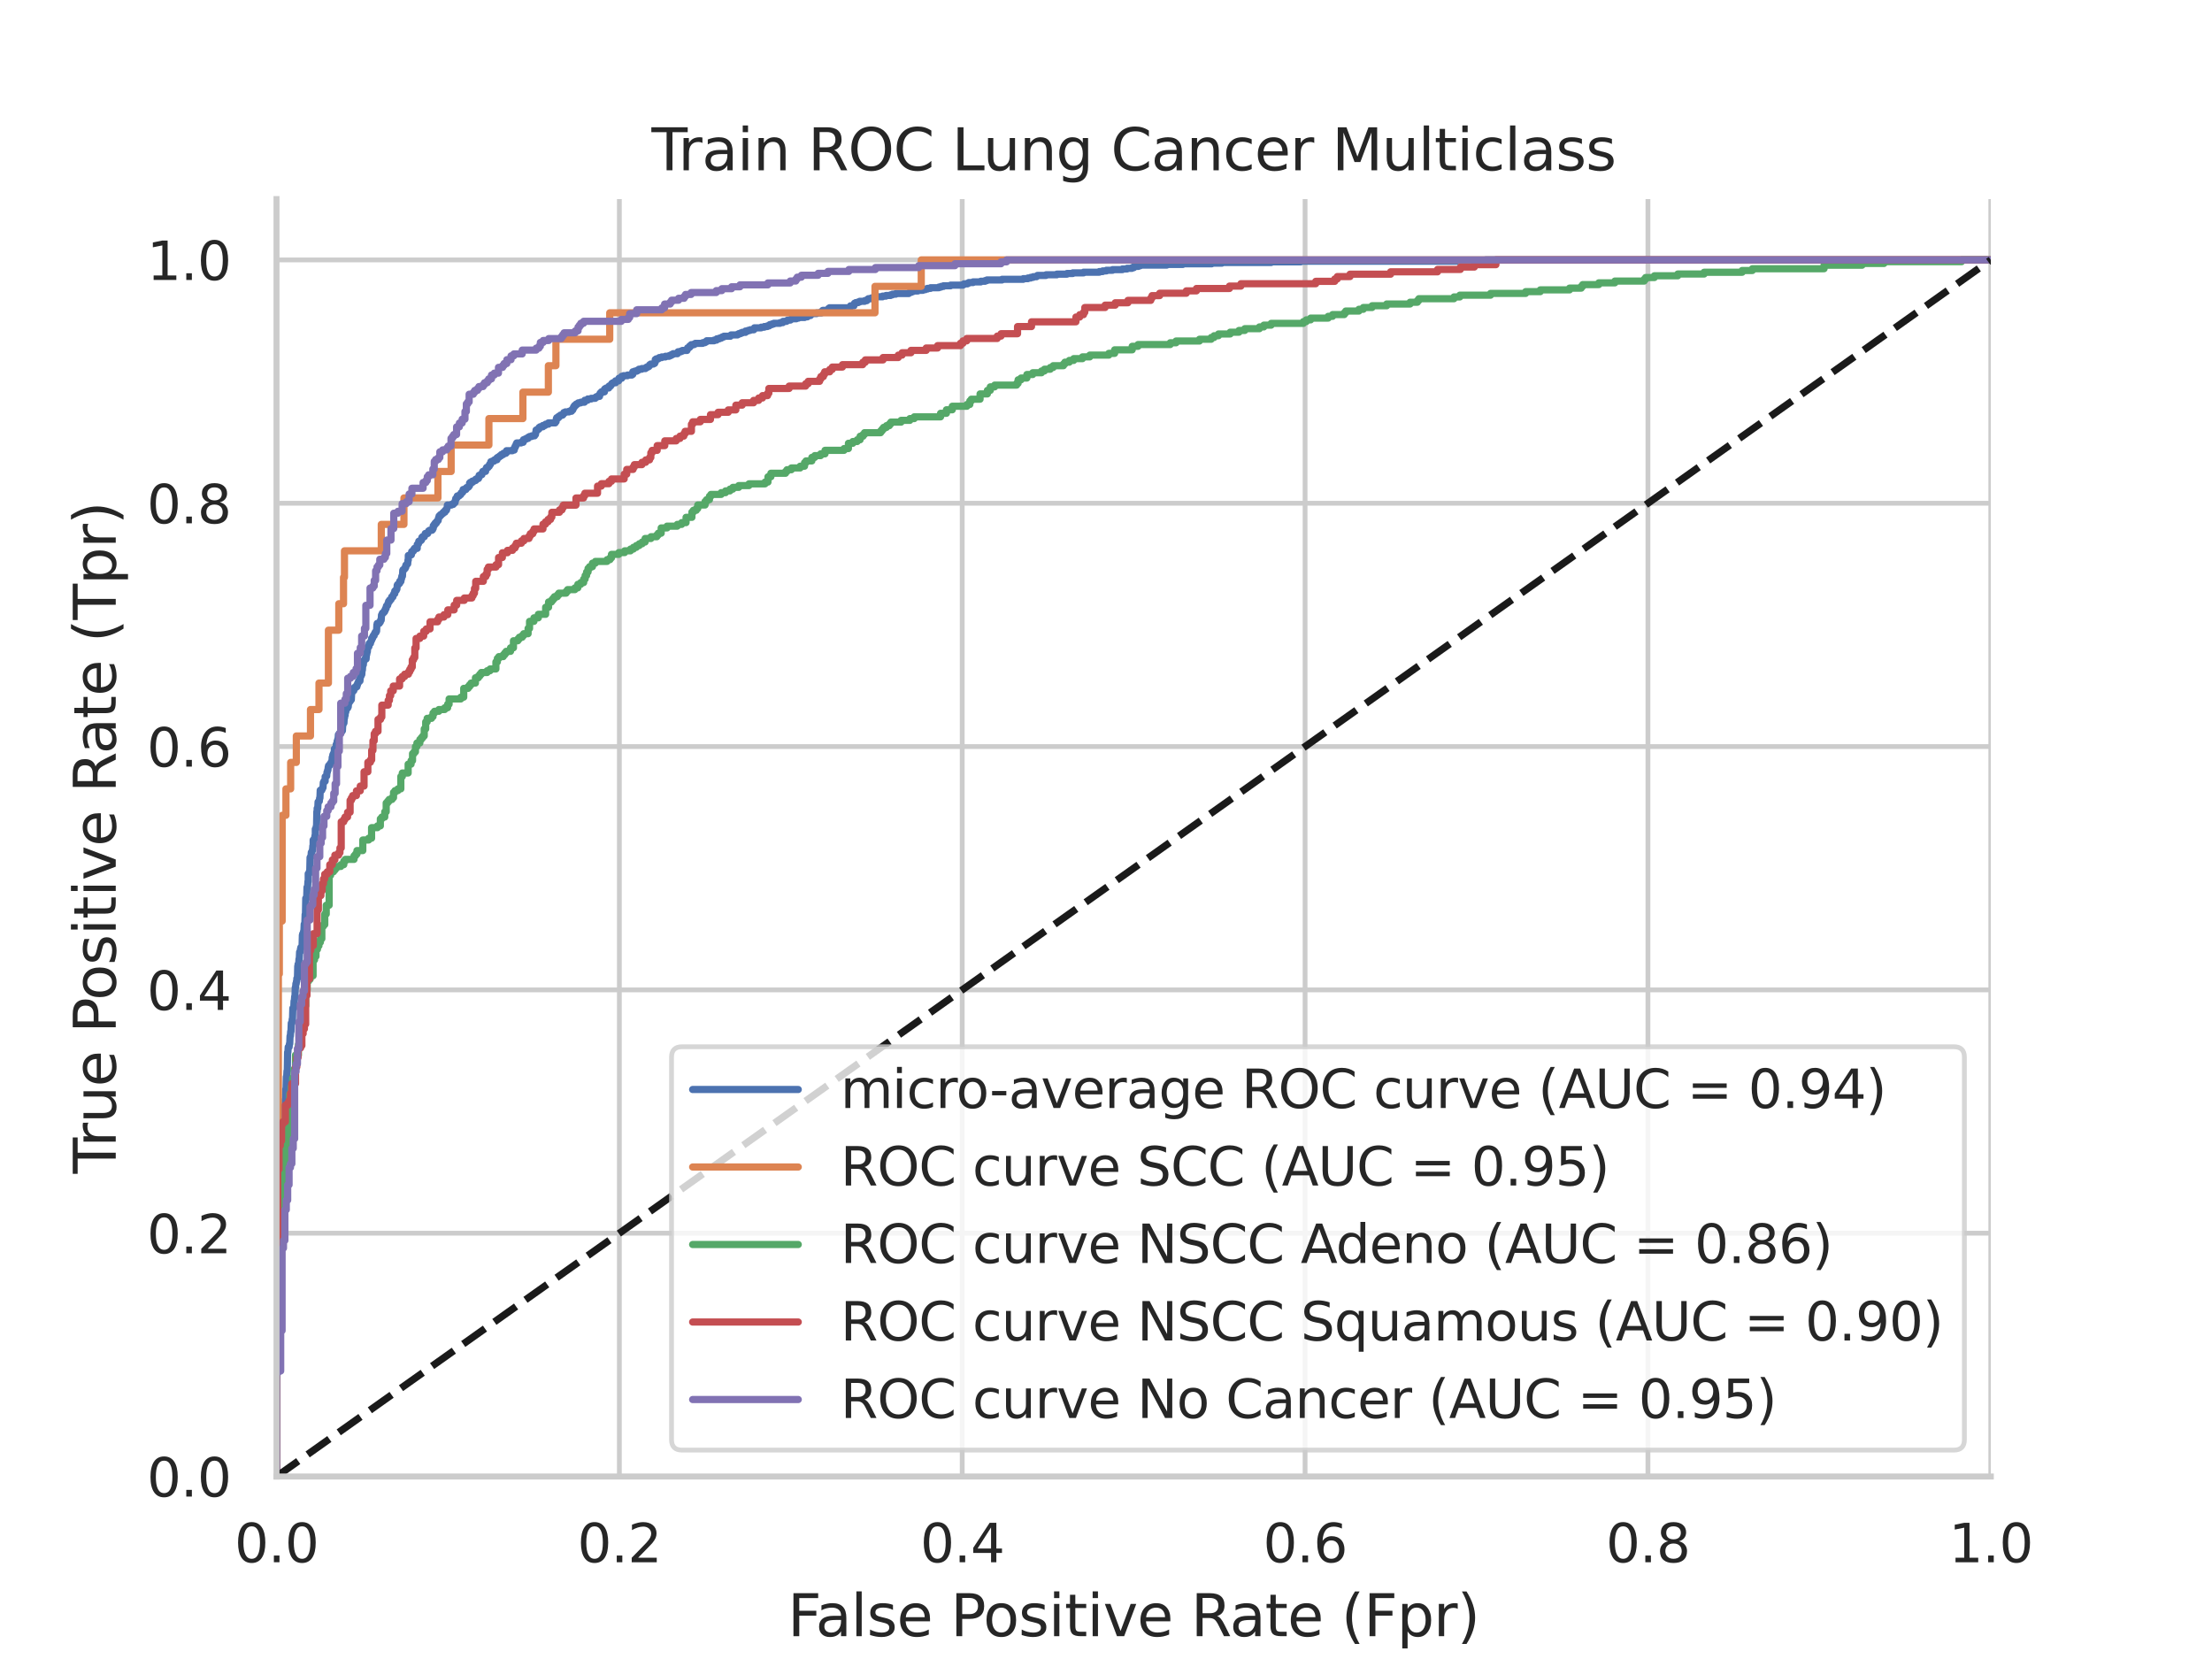 <?xml version="1.0" encoding="utf-8" standalone="no"?>
<!DOCTYPE svg PUBLIC "-//W3C//DTD SVG 1.1//EN"
  "http://www.w3.org/Graphics/SVG/1.1/DTD/svg11.dtd">
<svg xmlns:xlink="http://www.w3.org/1999/xlink" width="460.8pt" height="345.6pt" viewBox="0 0 460.8 345.6" xmlns="http://www.w3.org/2000/svg" version="1.1">
 <defs>
  <style type="text/css">*{stroke-linejoin: round; stroke-linecap: butt}</style>
 </defs>
 <g id="figure_1">
  <g id="patch_1">
   <path d="M 0 345.6 
L 460.8 345.6 
L 460.8 0 
L 0 0 
z
" style="fill: #ffffff"/>
  </g>
  <g id="axes_1">
   <g id="patch_2">
    <path d="M 57.6 307.584 
L 414.72 307.584 
L 414.72 41.472 
L 57.6 41.472 
z
" style="fill: #ffffff"/>
   </g>
   <g id="matplotlib.axis_1">
    <g id="xtick_1">
     <g id="line2d_1">
      <path d="M 57.6 307.584 
L 57.6 41.472 
" clip-path="url(#pec3c2239a1)" style="fill: none; stroke: #cccccc; stroke-linecap: round"/>
     </g>
     <g id="text_1">
      <!-- 0.0 -->
      <g style="fill: #262626" transform="translate(48.853 325.442) scale(0.11 -0.11)">
       <defs>
        <path id="DejaVuSans-30" d="M 2034 4250 
Q 1547 4250 1301 3770 
Q 1056 3291 1056 2328 
Q 1056 1369 1301 889 
Q 1547 409 2034 409 
Q 2525 409 2770 889 
Q 3016 1369 3016 2328 
Q 3016 3291 2770 3770 
Q 2525 4250 2034 4250 
z
M 2034 4750 
Q 2819 4750 3233 4129 
Q 3647 3509 3647 2328 
Q 3647 1150 3233 529 
Q 2819 -91 2034 -91 
Q 1250 -91 836 529 
Q 422 1150 422 2328 
Q 422 3509 836 4129 
Q 1250 4750 2034 4750 
z
" transform="scale(0.016)"/>
        <path id="DejaVuSans-2e" d="M 684 794 
L 1344 794 
L 1344 0 
L 684 0 
L 684 794 
z
" transform="scale(0.016)"/>
       </defs>
       <use xlink:href="#DejaVuSans-30"/>
       <use xlink:href="#DejaVuSans-2e" x="63.623"/>
       <use xlink:href="#DejaVuSans-30" x="95.41"/>
      </g>
     </g>
    </g>
    <g id="xtick_2">
     <g id="line2d_2">
      <path d="M 129.024 307.584 
L 129.024 41.472 
" clip-path="url(#pec3c2239a1)" style="fill: none; stroke: #cccccc; stroke-linecap: round"/>
     </g>
     <g id="text_2">
      <!-- 0.2 -->
      <g style="fill: #262626" transform="translate(120.277 325.442) scale(0.11 -0.11)">
       <defs>
        <path id="DejaVuSans-32" d="M 1228 531 
L 3431 531 
L 3431 0 
L 469 0 
L 469 531 
Q 828 903 1448 1529 
Q 2069 2156 2228 2338 
Q 2531 2678 2651 2914 
Q 2772 3150 2772 3378 
Q 2772 3750 2511 3984 
Q 2250 4219 1831 4219 
Q 1534 4219 1204 4116 
Q 875 4013 500 3803 
L 500 4441 
Q 881 4594 1212 4672 
Q 1544 4750 1819 4750 
Q 2544 4750 2975 4387 
Q 3406 4025 3406 3419 
Q 3406 3131 3298 2873 
Q 3191 2616 2906 2266 
Q 2828 2175 2409 1742 
Q 1991 1309 1228 531 
z
" transform="scale(0.016)"/>
       </defs>
       <use xlink:href="#DejaVuSans-30"/>
       <use xlink:href="#DejaVuSans-2e" x="63.623"/>
       <use xlink:href="#DejaVuSans-32" x="95.41"/>
      </g>
     </g>
    </g>
    <g id="xtick_3">
     <g id="line2d_3">
      <path d="M 200.448 307.584 
L 200.448 41.472 
" clip-path="url(#pec3c2239a1)" style="fill: none; stroke: #cccccc; stroke-linecap: round"/>
     </g>
     <g id="text_3">
      <!-- 0.4 -->
      <g style="fill: #262626" transform="translate(191.701 325.442) scale(0.11 -0.11)">
       <defs>
        <path id="DejaVuSans-34" d="M 2419 4116 
L 825 1625 
L 2419 1625 
L 2419 4116 
z
M 2253 4666 
L 3047 4666 
L 3047 1625 
L 3713 1625 
L 3713 1100 
L 3047 1100 
L 3047 0 
L 2419 0 
L 2419 1100 
L 313 1100 
L 313 1709 
L 2253 4666 
z
" transform="scale(0.016)"/>
       </defs>
       <use xlink:href="#DejaVuSans-30"/>
       <use xlink:href="#DejaVuSans-2e" x="63.623"/>
       <use xlink:href="#DejaVuSans-34" x="95.41"/>
      </g>
     </g>
    </g>
    <g id="xtick_4">
     <g id="line2d_4">
      <path d="M 271.872 307.584 
L 271.872 41.472 
" clip-path="url(#pec3c2239a1)" style="fill: none; stroke: #cccccc; stroke-linecap: round"/>
     </g>
     <g id="text_4">
      <!-- 0.6 -->
      <g style="fill: #262626" transform="translate(263.125 325.442) scale(0.11 -0.11)">
       <defs>
        <path id="DejaVuSans-36" d="M 2113 2584 
Q 1688 2584 1439 2293 
Q 1191 2003 1191 1497 
Q 1191 994 1439 701 
Q 1688 409 2113 409 
Q 2538 409 2786 701 
Q 3034 994 3034 1497 
Q 3034 2003 2786 2293 
Q 2538 2584 2113 2584 
z
M 3366 4563 
L 3366 3988 
Q 3128 4100 2886 4159 
Q 2644 4219 2406 4219 
Q 1781 4219 1451 3797 
Q 1122 3375 1075 2522 
Q 1259 2794 1537 2939 
Q 1816 3084 2150 3084 
Q 2853 3084 3261 2657 
Q 3669 2231 3669 1497 
Q 3669 778 3244 343 
Q 2819 -91 2113 -91 
Q 1303 -91 875 529 
Q 447 1150 447 2328 
Q 447 3434 972 4092 
Q 1497 4750 2381 4750 
Q 2619 4750 2861 4703 
Q 3103 4656 3366 4563 
z
" transform="scale(0.016)"/>
       </defs>
       <use xlink:href="#DejaVuSans-30"/>
       <use xlink:href="#DejaVuSans-2e" x="63.623"/>
       <use xlink:href="#DejaVuSans-36" x="95.41"/>
      </g>
     </g>
    </g>
    <g id="xtick_5">
     <g id="line2d_5">
      <path d="M 343.296 307.584 
L 343.296 41.472 
" clip-path="url(#pec3c2239a1)" style="fill: none; stroke: #cccccc; stroke-linecap: round"/>
     </g>
     <g id="text_5">
      <!-- 0.8 -->
      <g style="fill: #262626" transform="translate(334.549 325.442) scale(0.11 -0.11)">
       <defs>
        <path id="DejaVuSans-38" d="M 2034 2216 
Q 1584 2216 1326 1975 
Q 1069 1734 1069 1313 
Q 1069 891 1326 650 
Q 1584 409 2034 409 
Q 2484 409 2743 651 
Q 3003 894 3003 1313 
Q 3003 1734 2745 1975 
Q 2488 2216 2034 2216 
z
M 1403 2484 
Q 997 2584 770 2862 
Q 544 3141 544 3541 
Q 544 4100 942 4425 
Q 1341 4750 2034 4750 
Q 2731 4750 3128 4425 
Q 3525 4100 3525 3541 
Q 3525 3141 3298 2862 
Q 3072 2584 2669 2484 
Q 3125 2378 3379 2068 
Q 3634 1759 3634 1313 
Q 3634 634 3220 271 
Q 2806 -91 2034 -91 
Q 1263 -91 848 271 
Q 434 634 434 1313 
Q 434 1759 690 2068 
Q 947 2378 1403 2484 
z
M 1172 3481 
Q 1172 3119 1398 2916 
Q 1625 2713 2034 2713 
Q 2441 2713 2670 2916 
Q 2900 3119 2900 3481 
Q 2900 3844 2670 4047 
Q 2441 4250 2034 4250 
Q 1625 4250 1398 4047 
Q 1172 3844 1172 3481 
z
" transform="scale(0.016)"/>
       </defs>
       <use xlink:href="#DejaVuSans-30"/>
       <use xlink:href="#DejaVuSans-2e" x="63.623"/>
       <use xlink:href="#DejaVuSans-38" x="95.41"/>
      </g>
     </g>
    </g>
    <g id="xtick_6">
     <g id="line2d_6">
      <path d="M 414.72 307.584 
L 414.72 41.472 
" clip-path="url(#pec3c2239a1)" style="fill: none; stroke: #cccccc; stroke-linecap: round"/>
     </g>
     <g id="text_6">
      <!-- 1.0 -->
      <g style="fill: #262626" transform="translate(405.973 325.442) scale(0.11 -0.11)">
       <defs>
        <path id="DejaVuSans-31" d="M 794 531 
L 1825 531 
L 1825 4091 
L 703 3866 
L 703 4441 
L 1819 4666 
L 2450 4666 
L 2450 531 
L 3481 531 
L 3481 0 
L 794 0 
L 794 531 
z
" transform="scale(0.016)"/>
       </defs>
       <use xlink:href="#DejaVuSans-31"/>
       <use xlink:href="#DejaVuSans-2e" x="63.623"/>
       <use xlink:href="#DejaVuSans-30" x="95.41"/>
      </g>
     </g>
    </g>
    <g id="text_7">
     <!-- False Positive Rate (Fpr) -->
     <g style="fill: #262626" transform="translate(164.085 340.848) scale(0.12 -0.12)">
      <defs>
       <path id="DejaVuSans-46" d="M 628 4666 
L 3309 4666 
L 3309 4134 
L 1259 4134 
L 1259 2759 
L 3109 2759 
L 3109 2228 
L 1259 2228 
L 1259 0 
L 628 0 
L 628 4666 
z
" transform="scale(0.016)"/>
       <path id="DejaVuSans-61" d="M 2194 1759 
Q 1497 1759 1228 1600 
Q 959 1441 959 1056 
Q 959 750 1161 570 
Q 1363 391 1709 391 
Q 2188 391 2477 730 
Q 2766 1069 2766 1631 
L 2766 1759 
L 2194 1759 
z
M 3341 1997 
L 3341 0 
L 2766 0 
L 2766 531 
Q 2569 213 2275 61 
Q 1981 -91 1556 -91 
Q 1019 -91 701 211 
Q 384 513 384 1019 
Q 384 1609 779 1909 
Q 1175 2209 1959 2209 
L 2766 2209 
L 2766 2266 
Q 2766 2663 2505 2880 
Q 2244 3097 1772 3097 
Q 1472 3097 1187 3025 
Q 903 2953 641 2809 
L 641 3341 
Q 956 3463 1253 3523 
Q 1550 3584 1831 3584 
Q 2591 3584 2966 3190 
Q 3341 2797 3341 1997 
z
" transform="scale(0.016)"/>
       <path id="DejaVuSans-6c" d="M 603 4863 
L 1178 4863 
L 1178 0 
L 603 0 
L 603 4863 
z
" transform="scale(0.016)"/>
       <path id="DejaVuSans-73" d="M 2834 3397 
L 2834 2853 
Q 2591 2978 2328 3040 
Q 2066 3103 1784 3103 
Q 1356 3103 1142 2972 
Q 928 2841 928 2578 
Q 928 2378 1081 2264 
Q 1234 2150 1697 2047 
L 1894 2003 
Q 2506 1872 2764 1633 
Q 3022 1394 3022 966 
Q 3022 478 2636 193 
Q 2250 -91 1575 -91 
Q 1294 -91 989 -36 
Q 684 19 347 128 
L 347 722 
Q 666 556 975 473 
Q 1284 391 1588 391 
Q 1994 391 2212 530 
Q 2431 669 2431 922 
Q 2431 1156 2273 1281 
Q 2116 1406 1581 1522 
L 1381 1569 
Q 847 1681 609 1914 
Q 372 2147 372 2553 
Q 372 3047 722 3315 
Q 1072 3584 1716 3584 
Q 2034 3584 2315 3537 
Q 2597 3491 2834 3397 
z
" transform="scale(0.016)"/>
       <path id="DejaVuSans-65" d="M 3597 1894 
L 3597 1613 
L 953 1613 
Q 991 1019 1311 708 
Q 1631 397 2203 397 
Q 2534 397 2845 478 
Q 3156 559 3463 722 
L 3463 178 
Q 3153 47 2828 -22 
Q 2503 -91 2169 -91 
Q 1331 -91 842 396 
Q 353 884 353 1716 
Q 353 2575 817 3079 
Q 1281 3584 2069 3584 
Q 2775 3584 3186 3129 
Q 3597 2675 3597 1894 
z
M 3022 2063 
Q 3016 2534 2758 2815 
Q 2500 3097 2075 3097 
Q 1594 3097 1305 2825 
Q 1016 2553 972 2059 
L 3022 2063 
z
" transform="scale(0.016)"/>
       <path id="DejaVuSans-20" transform="scale(0.016)"/>
       <path id="DejaVuSans-50" d="M 1259 4147 
L 1259 2394 
L 2053 2394 
Q 2494 2394 2734 2622 
Q 2975 2850 2975 3272 
Q 2975 3691 2734 3919 
Q 2494 4147 2053 4147 
L 1259 4147 
z
M 628 4666 
L 2053 4666 
Q 2838 4666 3239 4311 
Q 3641 3956 3641 3272 
Q 3641 2581 3239 2228 
Q 2838 1875 2053 1875 
L 1259 1875 
L 1259 0 
L 628 0 
L 628 4666 
z
" transform="scale(0.016)"/>
       <path id="DejaVuSans-6f" d="M 1959 3097 
Q 1497 3097 1228 2736 
Q 959 2375 959 1747 
Q 959 1119 1226 758 
Q 1494 397 1959 397 
Q 2419 397 2687 759 
Q 2956 1122 2956 1747 
Q 2956 2369 2687 2733 
Q 2419 3097 1959 3097 
z
M 1959 3584 
Q 2709 3584 3137 3096 
Q 3566 2609 3566 1747 
Q 3566 888 3137 398 
Q 2709 -91 1959 -91 
Q 1206 -91 779 398 
Q 353 888 353 1747 
Q 353 2609 779 3096 
Q 1206 3584 1959 3584 
z
" transform="scale(0.016)"/>
       <path id="DejaVuSans-69" d="M 603 3500 
L 1178 3500 
L 1178 0 
L 603 0 
L 603 3500 
z
M 603 4863 
L 1178 4863 
L 1178 4134 
L 603 4134 
L 603 4863 
z
" transform="scale(0.016)"/>
       <path id="DejaVuSans-74" d="M 1172 4494 
L 1172 3500 
L 2356 3500 
L 2356 3053 
L 1172 3053 
L 1172 1153 
Q 1172 725 1289 603 
Q 1406 481 1766 481 
L 2356 481 
L 2356 0 
L 1766 0 
Q 1100 0 847 248 
Q 594 497 594 1153 
L 594 3053 
L 172 3053 
L 172 3500 
L 594 3500 
L 594 4494 
L 1172 4494 
z
" transform="scale(0.016)"/>
       <path id="DejaVuSans-76" d="M 191 3500 
L 800 3500 
L 1894 563 
L 2988 3500 
L 3597 3500 
L 2284 0 
L 1503 0 
L 191 3500 
z
" transform="scale(0.016)"/>
       <path id="DejaVuSans-52" d="M 2841 2188 
Q 3044 2119 3236 1894 
Q 3428 1669 3622 1275 
L 4263 0 
L 3584 0 
L 2988 1197 
Q 2756 1666 2539 1819 
Q 2322 1972 1947 1972 
L 1259 1972 
L 1259 0 
L 628 0 
L 628 4666 
L 2053 4666 
Q 2853 4666 3247 4331 
Q 3641 3997 3641 3322 
Q 3641 2881 3436 2590 
Q 3231 2300 2841 2188 
z
M 1259 4147 
L 1259 2491 
L 2053 2491 
Q 2509 2491 2742 2702 
Q 2975 2913 2975 3322 
Q 2975 3731 2742 3939 
Q 2509 4147 2053 4147 
L 1259 4147 
z
" transform="scale(0.016)"/>
       <path id="DejaVuSans-28" d="M 1984 4856 
Q 1566 4138 1362 3434 
Q 1159 2731 1159 2009 
Q 1159 1288 1364 580 
Q 1569 -128 1984 -844 
L 1484 -844 
Q 1016 -109 783 600 
Q 550 1309 550 2009 
Q 550 2706 781 3412 
Q 1013 4119 1484 4856 
L 1984 4856 
z
" transform="scale(0.016)"/>
       <path id="DejaVuSans-70" d="M 1159 525 
L 1159 -1331 
L 581 -1331 
L 581 3500 
L 1159 3500 
L 1159 2969 
Q 1341 3281 1617 3432 
Q 1894 3584 2278 3584 
Q 2916 3584 3314 3078 
Q 3713 2572 3713 1747 
Q 3713 922 3314 415 
Q 2916 -91 2278 -91 
Q 1894 -91 1617 61 
Q 1341 213 1159 525 
z
M 3116 1747 
Q 3116 2381 2855 2742 
Q 2594 3103 2138 3103 
Q 1681 3103 1420 2742 
Q 1159 2381 1159 1747 
Q 1159 1113 1420 752 
Q 1681 391 2138 391 
Q 2594 391 2855 752 
Q 3116 1113 3116 1747 
z
" transform="scale(0.016)"/>
       <path id="DejaVuSans-72" d="M 2631 2963 
Q 2534 3019 2420 3045 
Q 2306 3072 2169 3072 
Q 1681 3072 1420 2755 
Q 1159 2438 1159 1844 
L 1159 0 
L 581 0 
L 581 3500 
L 1159 3500 
L 1159 2956 
Q 1341 3275 1631 3429 
Q 1922 3584 2338 3584 
Q 2397 3584 2469 3576 
Q 2541 3569 2628 3553 
L 2631 2963 
z
" transform="scale(0.016)"/>
       <path id="DejaVuSans-29" d="M 513 4856 
L 1013 4856 
Q 1481 4119 1714 3412 
Q 1947 2706 1947 2009 
Q 1947 1309 1714 600 
Q 1481 -109 1013 -844 
L 513 -844 
Q 928 -128 1133 580 
Q 1338 1288 1338 2009 
Q 1338 2731 1133 3434 
Q 928 4138 513 4856 
z
" transform="scale(0.016)"/>
      </defs>
      <use xlink:href="#DejaVuSans-46"/>
      <use xlink:href="#DejaVuSans-61" x="48.395"/>
      <use xlink:href="#DejaVuSans-6c" x="109.674"/>
      <use xlink:href="#DejaVuSans-73" x="137.457"/>
      <use xlink:href="#DejaVuSans-65" x="189.557"/>
      <use xlink:href="#DejaVuSans-20" x="251.08"/>
      <use xlink:href="#DejaVuSans-50" x="282.867"/>
      <use xlink:href="#DejaVuSans-6f" x="339.545"/>
      <use xlink:href="#DejaVuSans-73" x="400.727"/>
      <use xlink:href="#DejaVuSans-69" x="452.826"/>
      <use xlink:href="#DejaVuSans-74" x="480.609"/>
      <use xlink:href="#DejaVuSans-69" x="519.818"/>
      <use xlink:href="#DejaVuSans-76" x="547.602"/>
      <use xlink:href="#DejaVuSans-65" x="606.781"/>
      <use xlink:href="#DejaVuSans-20" x="668.305"/>
      <use xlink:href="#DejaVuSans-52" x="700.092"/>
      <use xlink:href="#DejaVuSans-61" x="767.324"/>
      <use xlink:href="#DejaVuSans-74" x="828.604"/>
      <use xlink:href="#DejaVuSans-65" x="867.812"/>
      <use xlink:href="#DejaVuSans-20" x="929.336"/>
      <use xlink:href="#DejaVuSans-28" x="961.123"/>
      <use xlink:href="#DejaVuSans-46" x="1000.137"/>
      <use xlink:href="#DejaVuSans-70" x="1057.656"/>
      <use xlink:href="#DejaVuSans-72" x="1121.133"/>
      <use xlink:href="#DejaVuSans-29" x="1162.246"/>
     </g>
    </g>
   </g>
   <g id="matplotlib.axis_2">
    <g id="ytick_1">
     <g id="line2d_7">
      <path d="M 57.6 307.584 
L 414.72 307.584 
" clip-path="url(#pec3c2239a1)" style="fill: none; stroke: #cccccc; stroke-linecap: round"/>
     </g>
     <g id="text_8">
      <!-- 0.0 -->
      <g style="fill: #262626" transform="translate(30.607 311.763) scale(0.11 -0.11)">
       <use xlink:href="#DejaVuSans-30"/>
       <use xlink:href="#DejaVuSans-2e" x="63.623"/>
       <use xlink:href="#DejaVuSans-30" x="95.41"/>
      </g>
     </g>
    </g>
    <g id="ytick_2">
     <g id="line2d_8">
      <path d="M 57.6 256.896 
L 414.72 256.896 
" clip-path="url(#pec3c2239a1)" style="fill: none; stroke: #cccccc; stroke-linecap: round"/>
     </g>
     <g id="text_9">
      <!-- 0.2 -->
      <g style="fill: #262626" transform="translate(30.607 261.075) scale(0.11 -0.11)">
       <use xlink:href="#DejaVuSans-30"/>
       <use xlink:href="#DejaVuSans-2e" x="63.623"/>
       <use xlink:href="#DejaVuSans-32" x="95.41"/>
      </g>
     </g>
    </g>
    <g id="ytick_3">
     <g id="line2d_9">
      <path d="M 57.6 206.208 
L 414.72 206.208 
" clip-path="url(#pec3c2239a1)" style="fill: none; stroke: #cccccc; stroke-linecap: round"/>
     </g>
     <g id="text_10">
      <!-- 0.4 -->
      <g style="fill: #262626" transform="translate(30.607 210.387) scale(0.11 -0.11)">
       <use xlink:href="#DejaVuSans-30"/>
       <use xlink:href="#DejaVuSans-2e" x="63.623"/>
       <use xlink:href="#DejaVuSans-34" x="95.41"/>
      </g>
     </g>
    </g>
    <g id="ytick_4">
     <g id="line2d_10">
      <path d="M 57.6 155.52 
L 414.72 155.52 
" clip-path="url(#pec3c2239a1)" style="fill: none; stroke: #cccccc; stroke-linecap: round"/>
     </g>
     <g id="text_11">
      <!-- 0.6 -->
      <g style="fill: #262626" transform="translate(30.607 159.699) scale(0.11 -0.11)">
       <use xlink:href="#DejaVuSans-30"/>
       <use xlink:href="#DejaVuSans-2e" x="63.623"/>
       <use xlink:href="#DejaVuSans-36" x="95.41"/>
      </g>
     </g>
    </g>
    <g id="ytick_5">
     <g id="line2d_11">
      <path d="M 57.6 104.832 
L 414.72 104.832 
" clip-path="url(#pec3c2239a1)" style="fill: none; stroke: #cccccc; stroke-linecap: round"/>
     </g>
     <g id="text_12">
      <!-- 0.8 -->
      <g style="fill: #262626" transform="translate(30.607 109.011) scale(0.11 -0.11)">
       <use xlink:href="#DejaVuSans-30"/>
       <use xlink:href="#DejaVuSans-2e" x="63.623"/>
       <use xlink:href="#DejaVuSans-38" x="95.41"/>
      </g>
     </g>
    </g>
    <g id="ytick_6">
     <g id="line2d_12">
      <path d="M 57.6 54.144 
L 414.72 54.144 
" clip-path="url(#pec3c2239a1)" style="fill: none; stroke: #cccccc; stroke-linecap: round"/>
     </g>
     <g id="text_13">
      <!-- 1.0 -->
      <g style="fill: #262626" transform="translate(30.607 58.323) scale(0.11 -0.11)">
       <use xlink:href="#DejaVuSans-31"/>
       <use xlink:href="#DejaVuSans-2e" x="63.623"/>
       <use xlink:href="#DejaVuSans-30" x="95.41"/>
      </g>
     </g>
    </g>
    <g id="text_14">
     <!-- True Positive Rate (Tpr) -->
     <g style="fill: #262626" transform="translate(24.111 244.493) rotate(-90) scale(0.12 -0.12)">
      <defs>
       <path id="DejaVuSans-54" d="M -19 4666 
L 3928 4666 
L 3928 4134 
L 2272 4134 
L 2272 0 
L 1638 0 
L 1638 4134 
L -19 4134 
L -19 4666 
z
" transform="scale(0.016)"/>
       <path id="DejaVuSans-75" d="M 544 1381 
L 544 3500 
L 1119 3500 
L 1119 1403 
Q 1119 906 1312 657 
Q 1506 409 1894 409 
Q 2359 409 2629 706 
Q 2900 1003 2900 1516 
L 2900 3500 
L 3475 3500 
L 3475 0 
L 2900 0 
L 2900 538 
Q 2691 219 2414 64 
Q 2138 -91 1772 -91 
Q 1169 -91 856 284 
Q 544 659 544 1381 
z
M 1991 3584 
L 1991 3584 
z
" transform="scale(0.016)"/>
      </defs>
      <use xlink:href="#DejaVuSans-54"/>
      <use xlink:href="#DejaVuSans-72" x="46.334"/>
      <use xlink:href="#DejaVuSans-75" x="87.447"/>
      <use xlink:href="#DejaVuSans-65" x="150.826"/>
      <use xlink:href="#DejaVuSans-20" x="212.35"/>
      <use xlink:href="#DejaVuSans-50" x="244.137"/>
      <use xlink:href="#DejaVuSans-6f" x="300.814"/>
      <use xlink:href="#DejaVuSans-73" x="361.996"/>
      <use xlink:href="#DejaVuSans-69" x="414.096"/>
      <use xlink:href="#DejaVuSans-74" x="441.879"/>
      <use xlink:href="#DejaVuSans-69" x="481.088"/>
      <use xlink:href="#DejaVuSans-76" x="508.871"/>
      <use xlink:href="#DejaVuSans-65" x="568.051"/>
      <use xlink:href="#DejaVuSans-20" x="629.574"/>
      <use xlink:href="#DejaVuSans-52" x="661.361"/>
      <use xlink:href="#DejaVuSans-61" x="728.594"/>
      <use xlink:href="#DejaVuSans-74" x="789.873"/>
      <use xlink:href="#DejaVuSans-65" x="829.082"/>
      <use xlink:href="#DejaVuSans-20" x="890.605"/>
      <use xlink:href="#DejaVuSans-28" x="922.393"/>
      <use xlink:href="#DejaVuSans-54" x="961.406"/>
      <use xlink:href="#DejaVuSans-70" x="1022.49"/>
      <use xlink:href="#DejaVuSans-72" x="1085.967"/>
      <use xlink:href="#DejaVuSans-29" x="1127.08"/>
     </g>
    </g>
   </g>
   <g id="line2d_13">
    <path d="M 57.6 307.584 
L 57.664 284.948 
L 57.792 284.948 
L 57.857 269.319 
L 57.921 269.319 
L 57.985 265.007 
L 58.049 265.007 
L 58.113 261.908 
L 58.177 261.908 
L 58.241 259.752 
L 58.306 259.752 
L 58.37 253.555 
L 58.434 253.555 
L 58.498 250.59 
L 58.562 250.59 
L 58.626 248.839 
L 58.691 248.839 
L 58.755 246.683 
L 58.819 246.683 
L 58.883 239.138 
L 58.947 239.138 
L 59.011 237.386 
L 59.075 237.386 
L 59.14 233.748 
L 59.204 233.748 
L 59.268 231.188 
L 59.332 231.188 
L 59.396 229.032 
L 59.46 229.032 
L 59.524 226.877 
L 59.589 226.877 
L 59.653 224.317 
L 59.717 224.317 
L 59.781 223.104 
L 59.845 223.104 
L 59.909 219.197 
L 59.974 219.197 
L 60.038 218.119 
L 60.23 218.119 
L 60.294 217.445 
L 60.358 217.445 
L 60.423 215.828 
L 60.487 215.828 
L 60.551 214.885 
L 60.615 214.885 
L 60.679 213.133 
L 60.807 213.133 
L 60.872 212.325 
L 60.936 212.325 
L 61 210.035 
L 61.192 210.035 
L 61.257 208.552 
L 61.321 208.552 
L 61.385 207.609 
L 61.449 207.609 
L 61.513 205.723 
L 61.577 205.723 
L 61.641 204.915 
L 61.706 204.915 
L 61.77 204.376 
L 61.834 204.376 
L 61.834 203.837 
L 61.962 203.837 
L 62.026 201.277 
L 62.09 201.277 
L 62.09 200.872 
L 62.219 200.872 
L 62.283 199.795 
L 62.347 199.795 
L 62.411 198.312 
L 62.54 198.312 
L 62.604 197.639 
L 62.668 197.639 
L 62.668 197.369 
L 62.796 197.369 
L 62.796 197.235 
L 62.924 197.235 
L 62.989 194.809 
L 63.053 194.809 
L 63.053 194.54 
L 63.181 194.54 
L 63.245 194.001 
L 63.309 194.001 
L 63.373 192.519 
L 63.502 192.519 
L 63.566 190.498 
L 63.63 190.498 
L 63.694 187.129 
L 63.887 187.129 
L 63.951 184.839 
L 64.079 184.839 
L 64.143 183.626 
L 64.207 183.626 
L 64.207 182.009 
L 64.4 182.009 
L 64.464 181.47 
L 64.528 181.47 
L 64.592 178.641 
L 64.656 178.641 
L 64.656 178.506 
L 64.785 178.506 
L 64.849 177.563 
L 64.977 177.563 
L 65.041 177.159 
L 65.105 177.159 
L 65.17 176.216 
L 65.234 176.216 
L 65.234 175.003 
L 65.362 175.003 
L 65.426 174.733 
L 65.555 174.733 
L 65.619 174.06 
L 65.683 174.06 
L 65.683 172.712 
L 65.811 172.712 
L 65.875 172.173 
L 65.939 172.173 
L 66.004 169.075 
L 66.068 169.075 
L 66.068 168.401 
L 66.196 168.401 
L 66.26 167.053 
L 66.388 167.053 
L 66.388 166.919 
L 66.517 166.919 
L 66.581 166.245 
L 66.645 166.245 
L 66.709 164.628 
L 67.03 164.628 
L 67.03 164.359 
L 67.158 164.359 
L 67.222 164.089 
L 67.287 164.089 
L 67.351 163.011 
L 67.479 163.011 
L 67.479 162.742 
L 67.736 162.742 
L 67.736 161.799 
L 67.928 161.799 
L 67.928 161.664 
L 68.056 161.664 
L 68.121 160.856 
L 68.185 160.856 
L 68.249 160.451 
L 68.313 160.451 
L 68.377 159.778 
L 68.441 159.778 
L 68.441 159.508 
L 68.634 159.508 
L 68.634 159.373 
L 68.762 159.373 
L 68.762 159.104 
L 68.954 159.104 
L 69.019 158.7 
L 69.147 158.7 
L 69.211 157.757 
L 69.275 157.757 
L 69.339 157.218 
L 69.468 157.218 
L 69.468 156.948 
L 69.596 156.948 
L 69.66 156.005 
L 70.045 156.005 
L 70.045 155.062 
L 70.173 155.062 
L 70.237 154.388 
L 70.302 154.388 
L 70.366 153.984 
L 70.43 153.984 
L 70.494 153.041 
L 70.686 153.041 
L 70.686 152.771 
L 70.943 152.771 
L 70.943 152.637 
L 71.071 152.637 
L 71.136 152.232 
L 71.328 152.232 
L 71.392 151.02 
L 71.456 151.02 
L 71.52 150.616 
L 71.649 150.616 
L 71.713 149.538 
L 71.777 149.538 
L 71.841 148.999 
L 71.905 148.999 
L 71.905 148.325 
L 72.034 148.325 
L 72.098 147.651 
L 72.226 147.651 
L 72.226 147.517 
L 72.419 147.517 
L 72.483 147.247 
L 72.547 147.247 
L 72.611 146.439 
L 72.675 146.439 
L 72.675 146.304 
L 72.803 146.304 
L 72.868 146.035 
L 72.996 146.035 
L 73.06 145.765 
L 73.188 145.765 
L 73.252 144.418 
L 73.317 144.418 
L 73.317 144.013 
L 73.509 144.013 
L 73.509 143.879 
L 73.702 143.879 
L 73.766 143.34 
L 73.83 143.34 
L 73.83 143.205 
L 74.151 143.205 
L 74.151 143.07 
L 74.343 143.07 
L 74.343 142.666 
L 74.471 142.666 
L 74.535 142.262 
L 74.6 142.262 
L 74.6 142.127 
L 74.728 142.127 
L 74.728 141.858 
L 74.985 141.858 
L 75.049 141.049 
L 75.113 141.049 
L 75.177 140.78 
L 75.241 140.78 
L 75.305 140.51 
L 75.369 140.51 
L 75.434 139.567 
L 75.498 139.567 
L 75.562 138.489 
L 75.69 138.489 
L 75.754 137.681 
L 75.818 137.681 
L 75.818 137.546 
L 75.947 137.546 
L 76.011 137.277 
L 76.267 137.277 
L 76.332 136.333 
L 76.396 136.333 
L 76.46 135.795 
L 76.524 135.795 
L 76.588 134.986 
L 76.652 134.986 
L 76.652 134.717 
L 76.845 134.717 
L 76.909 134.043 
L 77.166 134.043 
L 77.23 133.639 
L 77.294 133.639 
L 77.358 133.369 
L 77.422 133.369 
L 77.422 132.965 
L 77.615 132.965 
L 77.679 132.561 
L 77.743 132.561 
L 77.743 132.426 
L 77.935 132.426 
L 78 132.022 
L 78.064 132.022 
L 78.128 131.752 
L 78.32 131.752 
L 78.32 131.483 
L 78.449 131.483 
L 78.513 130.136 
L 78.577 130.136 
L 78.577 129.866 
L 79.026 129.866 
L 79.09 129.597 
L 79.218 129.597 
L 79.283 129.192 
L 79.411 129.192 
L 79.475 128.115 
L 79.539 128.115 
L 79.603 127.845 
L 79.667 127.845 
L 79.667 127.71 
L 79.86 127.71 
L 79.86 127.576 
L 79.988 127.576 
L 79.988 127.441 
L 80.116 127.441 
L 80.116 127.171 
L 80.245 127.171 
L 80.309 126.767 
L 80.437 126.767 
L 80.501 126.228 
L 80.63 126.228 
L 80.63 126.093 
L 80.758 126.093 
L 80.822 125.689 
L 80.886 125.689 
L 80.95 125.285 
L 81.143 125.285 
L 81.143 125.016 
L 81.335 125.016 
L 81.335 124.881 
L 81.464 124.881 
L 81.528 124.611 
L 81.592 124.611 
L 81.592 124.342 
L 81.848 124.342 
L 81.913 123.938 
L 81.977 123.938 
L 82.041 123.668 
L 82.233 123.668 
L 82.233 123.129 
L 82.362 123.129 
L 82.362 122.995 
L 82.554 122.995 
L 82.618 122.725 
L 82.682 122.725 
L 82.747 121.917 
L 82.811 121.917 
L 82.811 121.782 
L 83.003 121.782 
L 83.003 121.647 
L 83.131 121.647 
L 83.131 121.512 
L 83.26 121.512 
L 83.26 121.108 
L 83.516 121.108 
L 83.581 120.569 
L 83.645 120.569 
L 83.709 120.03 
L 83.837 120.03 
L 83.901 118.818 
L 83.965 118.818 
L 83.965 118.683 
L 84.158 118.683 
L 84.158 118.548 
L 84.286 118.548 
L 84.286 118.413 
L 84.414 118.413 
L 84.414 118.144 
L 84.543 118.144 
L 84.543 117.74 
L 84.671 117.74 
L 84.671 117.605 
L 84.799 117.605 
L 84.799 117.47 
L 84.928 117.47 
L 84.992 116.662 
L 85.056 116.662 
L 85.056 115.719 
L 85.377 115.719 
L 85.377 115.584 
L 85.697 115.584 
L 85.762 114.91 
L 86.018 114.91 
L 86.018 114.776 
L 86.147 114.776 
L 86.147 114.506 
L 86.339 114.506 
L 86.339 114.237 
L 86.916 114.237 
L 86.916 113.428 
L 87.045 113.428 
L 87.045 113.293 
L 87.173 113.293 
L 87.237 112.755 
L 87.494 112.755 
L 87.494 112.62 
L 87.686 112.62 
L 87.686 112.485 
L 87.814 112.485 
L 87.879 111.946 
L 88.007 111.946 
L 88.007 111.811 
L 88.392 111.811 
L 88.456 111.542 
L 88.52 111.542 
L 88.584 111.138 
L 89.097 111.138 
L 89.162 110.868 
L 89.226 110.868 
L 89.29 110.599 
L 89.482 110.599 
L 89.482 110.464 
L 89.995 110.464 
L 89.995 110.329 
L 90.124 110.329 
L 90.124 110.06 
L 90.252 110.06 
L 90.252 109.521 
L 90.445 109.521 
L 90.445 109.251 
L 90.637 109.251 
L 90.637 108.982 
L 90.894 108.982 
L 90.894 108.712 
L 91.022 108.712 
L 91.022 108.578 
L 91.15 108.578 
L 91.15 108.443 
L 91.278 108.443 
L 91.343 107.904 
L 91.407 107.904 
L 91.471 107.5 
L 91.728 107.5 
L 91.728 107.23 
L 91.984 107.23 
L 91.984 107.096 
L 92.112 107.096 
L 92.112 106.961 
L 92.305 106.961 
L 92.369 106.691 
L 92.69 106.691 
L 92.754 106.287 
L 93.01 106.287 
L 93.075 105.883 
L 93.139 105.883 
L 93.203 105.209 
L 94.037 105.209 
L 94.037 105.075 
L 94.422 105.075 
L 94.486 104.805 
L 94.678 104.805 
L 94.678 104.67 
L 94.807 104.67 
L 94.871 104.131 
L 94.935 104.131 
L 94.935 103.862 
L 95.063 103.862 
L 95.063 103.727 
L 95.192 103.727 
L 95.256 103.323 
L 95.641 103.323 
L 95.641 103.188 
L 95.769 103.188 
L 95.769 103.053 
L 95.961 103.053 
L 96.026 102.784 
L 96.09 102.784 
L 96.09 102.649 
L 96.282 102.649 
L 96.282 102.515 
L 96.41 102.515 
L 96.475 101.976 
L 97.052 101.976 
L 97.052 101.706 
L 97.18 101.706 
L 97.18 101.571 
L 97.437 101.571 
L 97.437 101.437 
L 97.629 101.437 
L 97.693 101.167 
L 97.822 101.167 
L 97.822 100.628 
L 97.95 100.628 
L 97.95 100.493 
L 98.399 100.493 
L 98.399 100.224 
L 98.784 100.224 
L 98.784 100.089 
L 99.105 100.089 
L 99.105 99.82 
L 99.361 99.82 
L 99.361 99.685 
L 99.682 99.685 
L 99.746 99.416 
L 99.81 99.416 
L 99.81 99.011 
L 100.131 99.011 
L 100.131 98.877 
L 100.388 98.877 
L 100.452 98.472 
L 100.516 98.472 
L 100.58 98.203 
L 101.157 98.203 
L 101.222 97.664 
L 101.35 97.664 
L 101.35 97.395 
L 101.671 97.395 
L 101.735 97.125 
L 101.927 97.125 
L 101.991 96.721 
L 102.184 96.721 
L 102.248 96.182 
L 102.569 96.182 
L 102.569 96.047 
L 102.954 96.047 
L 103.018 95.778 
L 103.531 95.778 
L 103.531 95.373 
L 103.723 95.373 
L 103.723 95.239 
L 103.98 95.239 
L 103.98 95.104 
L 104.108 95.104 
L 104.108 94.969 
L 104.365 94.969 
L 104.429 94.7 
L 104.814 94.7 
L 104.878 94.43 
L 105.391 94.43 
L 105.391 94.296 
L 105.52 94.296 
L 105.52 93.891 
L 106.738 93.891 
L 106.738 93.757 
L 107.123 93.757 
L 107.188 93.218 
L 107.316 93.218 
L 107.316 92.948 
L 107.444 92.948 
L 107.508 92.544 
L 107.572 92.544 
L 107.637 92.275 
L 108.535 92.275 
L 108.535 92.14 
L 108.984 92.14 
L 109.048 91.601 
L 109.369 91.601 
L 109.369 91.466 
L 109.625 91.466 
L 109.625 91.331 
L 110.01 91.331 
L 110.074 91.062 
L 110.331 91.062 
L 110.331 90.927 
L 110.78 90.927 
L 110.78 90.792 
L 111.357 90.792 
L 111.421 90.523 
L 111.55 90.523 
L 111.614 89.984 
L 111.678 89.984 
L 111.678 89.58 
L 111.935 89.58 
L 111.935 89.445 
L 112.191 89.445 
L 112.191 89.31 
L 112.319 89.31 
L 112.319 89.041 
L 112.512 89.041 
L 112.512 88.906 
L 113.089 88.906 
L 113.089 88.637 
L 113.538 88.637 
L 113.538 88.502 
L 113.667 88.502 
L 113.667 88.367 
L 114.244 88.367 
L 114.244 88.098 
L 115.655 88.098 
L 115.655 87.828 
L 115.848 87.828 
L 115.912 87.155 
L 115.976 87.155 
L 115.976 87.02 
L 116.361 87.02 
L 116.361 86.75 
L 116.617 86.75 
L 116.617 86.616 
L 116.746 86.616 
L 116.746 86.481 
L 117.195 86.481 
L 117.195 86.346 
L 117.323 86.346 
L 117.387 86.077 
L 117.451 86.077 
L 117.451 85.942 
L 117.772 85.942 
L 117.772 85.807 
L 118.542 85.807 
L 118.542 85.672 
L 119.055 85.672 
L 119.055 85.403 
L 119.312 85.403 
L 119.312 85.133 
L 119.44 85.133 
L 119.504 84.729 
L 119.697 84.729 
L 119.697 84.46 
L 119.953 84.46 
L 120.017 84.19 
L 120.274 84.19 
L 120.274 84.056 
L 120.466 84.056 
L 120.466 83.921 
L 120.98 83.921 
L 120.98 83.786 
L 121.749 83.786 
L 121.814 83.382 
L 122.391 83.382 
L 122.455 83.112 
L 123.161 83.112 
L 123.161 82.978 
L 123.995 82.978 
L 123.995 82.843 
L 124.123 82.843 
L 124.123 82.708 
L 124.38 82.708 
L 124.38 82.573 
L 124.893 82.573 
L 124.957 82.035 
L 125.021 82.035 
L 125.021 81.9 
L 125.278 81.9 
L 125.278 81.63 
L 125.919 81.63 
L 125.919 81.091 
L 126.047 81.091 
L 126.047 80.957 
L 126.304 80.957 
L 126.304 80.822 
L 126.817 80.822 
L 126.881 80.418 
L 127.202 80.418 
L 127.266 80.148 
L 127.395 80.148 
L 127.459 79.879 
L 127.651 79.879 
L 127.651 79.744 
L 128.229 79.744 
L 128.229 79.34 
L 128.87 79.34 
L 128.934 78.801 
L 129.512 78.801 
L 129.512 78.397 
L 129.896 78.397 
L 129.896 78.262 
L 130.73 78.262 
L 130.73 78.127 
L 131.628 78.127 
L 131.628 77.992 
L 131.821 77.992 
L 131.821 77.453 
L 132.206 77.453 
L 132.206 77.319 
L 132.655 77.319 
L 132.655 77.184 
L 132.911 77.184 
L 132.911 77.049 
L 133.104 77.049 
L 133.104 76.915 
L 133.681 76.915 
L 133.681 76.78 
L 134.451 76.78 
L 134.451 76.645 
L 134.643 76.645 
L 134.643 76.51 
L 134.9 76.51 
L 134.9 76.376 
L 135.157 76.376 
L 135.157 76.241 
L 135.285 76.241 
L 135.349 75.971 
L 135.542 75.971 
L 135.542 75.837 
L 136.119 75.837 
L 136.119 75.702 
L 136.376 75.702 
L 136.44 75.432 
L 136.504 75.432 
L 136.504 74.893 
L 136.568 74.893 
L 136.696 74.893 
L 136.696 74.759 
L 137.145 74.759 
L 137.145 74.624 
L 137.338 74.624 
L 137.338 74.489 
L 137.851 74.489 
L 137.851 74.355 
L 138.621 74.355 
L 138.621 74.22 
L 139.391 74.22 
L 139.391 74.085 
L 139.711 74.085 
L 139.711 73.95 
L 139.968 73.95 
L 139.968 73.816 
L 140.224 73.816 
L 140.224 73.681 
L 141.123 73.681 
L 141.123 73.546 
L 141.251 73.546 
L 141.251 73.277 
L 141.828 73.277 
L 141.828 73.142 
L 142.149 73.142 
L 142.149 73.007 
L 143.111 73.007 
L 143.175 72.738 
L 143.24 72.738 
L 143.24 72.468 
L 143.496 72.468 
L 143.496 72.333 
L 143.689 72.333 
L 143.689 72.064 
L 143.945 72.064 
L 144.009 71.795 
L 144.587 71.795 
L 144.587 71.66 
L 144.843 71.66 
L 144.843 71.525 
L 146.383 71.525 
L 146.383 71.39 
L 146.832 71.39 
L 146.832 71.256 
L 147.088 71.256 
L 147.088 71.121 
L 147.217 71.121 
L 147.217 70.986 
L 148.756 70.986 
L 148.756 70.851 
L 149.27 70.851 
L 149.334 70.582 
L 149.847 70.582 
L 149.847 70.447 
L 150.232 70.447 
L 150.232 70.312 
L 150.488 70.312 
L 150.488 70.178 
L 150.809 70.178 
L 150.809 70.043 
L 152.156 70.043 
L 152.156 69.908 
L 152.285 69.908 
L 152.285 69.773 
L 153.632 69.773 
L 153.632 69.639 
L 153.888 69.639 
L 153.888 69.504 
L 154.273 69.504 
L 154.273 69.369 
L 154.594 69.369 
L 154.594 69.235 
L 155.3 69.235 
L 155.3 68.965 
L 155.813 68.965 
L 155.813 68.83 
L 156.262 68.83 
L 156.262 68.696 
L 157.032 68.696 
L 157.032 68.561 
L 157.16 68.561 
L 157.16 68.291 
L 158.571 68.291 
L 158.571 68.157 
L 159.213 68.157 
L 159.213 68.022 
L 159.854 68.022 
L 159.854 67.887 
L 160.239 67.887 
L 160.239 67.752 
L 160.367 67.752 
L 160.367 67.618 
L 160.816 67.618 
L 160.816 67.483 
L 161.201 67.483 
L 161.201 67.348 
L 162.484 67.348 
L 162.484 67.213 
L 163.062 67.213 
L 163.126 66.944 
L 163.831 66.944 
L 163.831 66.809 
L 164.088 66.809 
L 164.088 66.675 
L 164.665 66.675 
L 164.665 66.54 
L 164.858 66.54 
L 164.858 66.405 
L 165.884 66.405 
L 165.884 66.27 
L 166.333 66.27 
L 166.333 66.136 
L 167.616 66.136 
L 167.616 66.001 
L 168.194 66.001 
L 168.194 65.866 
L 168.322 65.866 
L 168.322 65.731 
L 168.835 65.731 
L 168.835 65.597 
L 168.963 65.597 
L 168.963 65.462 
L 169.092 65.462 
L 169.092 65.327 
L 170.118 65.327 
L 170.118 65.192 
L 171.08 65.192 
L 171.08 64.923 
L 171.401 64.923 
L 171.401 64.653 
L 172.428 64.653 
L 172.428 64.519 
L 172.62 64.519 
L 172.62 64.249 
L 172.812 64.249 
L 172.812 64.115 
L 176.982 64.115 
L 176.982 63.98 
L 177.175 63.98 
L 177.175 63.71 
L 177.88 63.71 
L 177.944 63.441 
L 178.009 63.441 
L 178.009 63.171 
L 178.265 63.171 
L 178.265 63.037 
L 178.778 63.037 
L 178.778 62.902 
L 179.099 62.902 
L 179.099 62.767 
L 180.125 62.767 
L 180.125 62.632 
L 180.575 62.632 
L 180.575 62.498 
L 180.703 62.498 
L 180.703 62.363 
L 180.895 62.363 
L 180.895 62.228 
L 181.473 62.228 
L 181.473 62.093 
L 181.857 62.093 
L 181.857 61.959 
L 182.499 61.959 
L 182.499 61.824 
L 183.846 61.824 
L 183.846 61.689 
L 184.552 61.689 
L 184.552 61.555 
L 185.514 61.555 
L 185.514 61.42 
L 185.899 61.42 
L 185.899 61.285 
L 186.605 61.285 
L 186.605 61.15 
L 189.299 61.15 
L 189.299 61.016 
L 189.491 61.016 
L 189.491 60.881 
L 189.876 60.881 
L 189.876 60.746 
L 190.197 60.746 
L 190.197 60.611 
L 191.223 60.611 
L 191.223 60.477 
L 192.25 60.477 
L 192.25 60.342 
L 192.763 60.342 
L 192.763 60.207 
L 193.212 60.207 
L 193.212 60.072 
L 193.853 60.072 
L 193.853 59.938 
L 195.585 59.938 
L 195.585 59.803 
L 196.035 59.803 
L 196.035 59.668 
L 196.548 59.668 
L 196.548 59.533 
L 198.023 59.533 
L 198.023 59.399 
L 200.589 59.399 
L 200.589 59.264 
L 200.846 59.264 
L 200.846 59.129 
L 201.551 59.129 
L 201.551 58.995 
L 201.808 58.995 
L 201.808 58.86 
L 202.706 58.86 
L 202.706 58.725 
L 204.31 58.725 
L 204.31 58.59 
L 205.208 58.59 
L 205.208 58.456 
L 205.593 58.456 
L 205.593 58.321 
L 208.736 58.321 
L 208.736 58.186 
L 213.162 58.186 
L 213.162 58.051 
L 214.125 58.051 
L 214.125 57.917 
L 214.702 57.917 
L 214.702 57.782 
L 215.215 57.782 
L 215.215 57.647 
L 215.921 57.647 
L 215.921 57.512 
L 216.113 57.512 
L 216.113 57.378 
L 217.909 57.378 
L 217.909 57.243 
L 220.155 57.243 
L 220.155 57.108 
L 222.272 57.108 
L 222.272 56.973 
L 223.49 56.973 
L 223.49 56.839 
L 225.736 56.839 
L 225.736 56.704 
L 229.007 56.704 
L 229.007 56.569 
L 229.713 56.569 
L 229.713 56.435 
L 230.483 56.435 
L 230.483 56.3 
L 231.766 56.3 
L 231.766 56.165 
L 233.819 56.165 
L 233.819 56.03 
L 234.781 56.03 
L 234.781 55.896 
L 235.807 55.896 
L 235.807 55.761 
L 236.192 55.761 
L 236.256 55.491 
L 237.154 55.491 
L 237.154 55.357 
L 237.539 55.357 
L 237.539 55.222 
L 243.056 55.222 
L 243.056 55.087 
L 246.392 55.087 
L 246.392 54.952 
L 252.422 54.952 
L 252.422 54.818 
L 254.539 54.818 
L 254.539 54.683 
L 264.803 54.683 
L 264.803 54.548 
L 270.961 54.548 
L 270.961 54.413 
L 303.485 54.413 
L 303.485 54.279 
L 309.515 54.279 
L 309.515 54.144 
L 414.72 54.144 
L 414.72 54.144 
" clip-path="url(#pec3c2239a1)" style="fill: none; stroke: #4c72b0; stroke-width: 1.5; stroke-linecap: round"/>
   </g>
   <g id="line2d_14">
    <path d="M 57.6 307.584 
L 57.6 302.074 
L 57.6 274.527 
L 57.797 274.527 
L 57.797 241.469 
L 57.993 241.469 
L 57.993 202.902 
L 58.19 202.902 
L 58.19 191.883 
L 58.78 191.883 
L 58.78 169.845 
L 59.567 169.845 
L 59.567 164.335 
L 60.55 164.335 
L 60.55 158.826 
L 61.73 158.826 
L 61.73 153.316 
L 64.679 153.316 
L 64.679 147.807 
L 66.449 147.807 
L 66.449 142.297 
L 68.416 142.297 
L 68.416 131.278 
L 70.579 131.278 
L 70.579 125.768 
L 71.562 125.768 
L 71.562 120.259 
L 71.759 120.259 
L 71.759 114.749 
L 79.428 114.749 
L 79.428 109.24 
L 84.148 109.24 
L 84.148 103.73 
L 91.227 103.73 
L 91.227 98.221 
L 93.981 98.221 
L 93.981 92.711 
L 101.847 92.711 
L 101.847 87.201 
L 108.926 87.201 
L 108.926 81.692 
L 114.236 81.692 
L 114.236 76.182 
L 115.809 76.182 
L 115.809 70.673 
L 127.018 70.673 
L 127.018 65.163 
L 182.277 65.163 
L 182.277 59.654 
L 191.913 59.654 
L 191.913 54.144 
L 414.72 54.144 
" clip-path="url(#pec3c2239a1)" style="fill: none; stroke: #dd8452; stroke-width: 1.5; stroke-linecap: round"/>
   </g>
   <g id="line2d_15">
    <path d="M 57.6 307.584 
L 57.6 263.14 
L 57.905 263.14 
L 57.905 253.223 
L 58.209 253.223 
L 58.209 250.285 
L 58.514 250.285 
L 58.514 248.815 
L 58.819 248.815 
L 58.819 243.673 
L 59.124 243.673 
L 59.124 241.837 
L 59.428 241.837 
L 59.428 238.898 
L 59.733 238.898 
L 59.733 237.429 
L 60.038 237.429 
L 60.038 230.45 
L 60.342 230.45 
L 60.342 227.879 
L 60.647 227.879 
L 60.647 226.41 
L 60.952 226.41 
L 60.952 224.573 
L 61.257 224.573 
L 61.257 222.737 
L 61.561 222.737 
L 61.561 219.798 
L 62.171 219.798 
L 62.171 217.594 
L 62.475 217.594 
L 62.475 215.391 
L 62.78 215.391 
L 62.78 213.921 
L 63.085 213.921 
L 63.085 209.881 
L 63.389 209.881 
L 63.389 209.514 
L 63.694 209.514 
L 63.694 206.208 
L 63.999 206.208 
L 63.999 204.371 
L 64.304 204.371 
L 64.304 204.004 
L 64.608 204.004 
L 64.608 203.27 
L 65.218 203.27 
L 65.218 199.964 
L 65.522 199.964 
L 65.522 199.229 
L 65.827 199.229 
L 65.827 197.76 
L 66.132 197.76 
L 66.132 197.025 
L 66.437 197.025 
L 66.437 196.291 
L 66.741 196.291 
L 66.741 195.556 
L 67.046 195.556 
L 67.046 192.985 
L 67.351 192.985 
L 67.351 192.618 
L 67.655 192.618 
L 67.655 190.414 
L 67.96 190.414 
L 67.96 188.577 
L 68.57 188.577 
L 68.57 182.333 
L 68.874 182.333 
L 68.874 181.599 
L 69.484 181.599 
L 69.484 181.231 
L 69.788 181.231 
L 69.788 180.864 
L 70.093 180.864 
L 70.093 180.497 
L 71.007 180.497 
L 71.007 180.129 
L 71.617 180.129 
L 71.617 179.395 
L 71.921 179.395 
L 71.921 179.027 
L 73.75 179.027 
L 73.75 178.293 
L 74.054 178.293 
L 74.054 177.926 
L 74.359 177.926 
L 74.359 177.191 
L 75.578 177.191 
L 75.578 174.987 
L 76.797 174.987 
L 76.797 174.62 
L 77.406 174.62 
L 77.406 172.416 
L 78.625 172.416 
L 78.625 172.049 
L 79.234 172.049 
L 79.234 170.579 
L 79.539 170.579 
L 79.539 170.212 
L 80.149 170.212 
L 80.149 169.11 
L 80.453 169.11 
L 80.453 167.274 
L 80.758 167.274 
L 80.758 166.906 
L 81.063 166.906 
L 81.063 166.539 
L 81.672 166.539 
L 81.672 166.172 
L 81.977 166.172 
L 81.977 165.07 
L 82.282 165.07 
L 82.282 164.703 
L 82.891 164.703 
L 82.891 164.335 
L 83.5 164.335 
L 83.5 161.764 
L 83.805 161.764 
L 83.805 161.03 
L 85.024 161.03 
L 85.024 159.193 
L 85.633 159.193 
L 85.633 158.458 
L 85.938 158.458 
L 85.938 156.989 
L 86.243 156.989 
L 86.243 156.622 
L 86.547 156.622 
L 86.547 155.52 
L 86.852 155.52 
L 86.852 154.785 
L 87.462 154.785 
L 87.462 154.051 
L 87.766 154.051 
L 87.766 153.683 
L 88.071 153.683 
L 88.071 153.316 
L 88.376 153.316 
L 88.376 151.847 
L 88.68 151.847 
L 88.68 150.378 
L 88.985 150.378 
L 88.985 149.643 
L 89.899 149.643 
L 89.899 149.276 
L 90.204 149.276 
L 90.204 148.541 
L 90.509 148.541 
L 90.509 148.174 
L 91.423 148.174 
L 91.423 147.807 
L 92.642 147.807 
L 92.642 147.439 
L 93.251 147.439 
L 93.251 146.705 
L 93.556 146.705 
L 93.556 145.603 
L 95.993 145.603 
L 95.993 145.235 
L 96.603 145.235 
L 96.603 143.399 
L 97.517 143.399 
L 97.517 143.032 
L 97.822 143.032 
L 97.822 142.664 
L 98.126 142.664 
L 98.126 142.297 
L 99.041 142.297 
L 99.041 141.195 
L 99.65 141.195 
L 99.65 140.828 
L 99.955 140.828 
L 99.955 140.461 
L 100.259 140.461 
L 100.259 140.093 
L 101.478 140.093 
L 101.478 139.726 
L 102.088 139.726 
L 102.088 139.359 
L 103.306 139.359 
L 103.306 137.889 
L 103.611 137.889 
L 103.611 137.155 
L 103.916 137.155 
L 103.916 136.787 
L 104.83 136.787 
L 104.83 136.42 
L 105.135 136.42 
L 105.135 136.053 
L 105.439 136.053 
L 105.439 135.686 
L 106.354 135.686 
L 106.354 134.951 
L 106.963 134.951 
L 106.963 133.482 
L 107.877 133.482 
L 107.877 133.114 
L 108.182 133.114 
L 108.182 132.747 
L 108.791 132.747 
L 108.791 132.38 
L 109.096 132.38 
L 109.096 132.013 
L 110.01 132.013 
L 110.01 130.911 
L 110.315 130.911 
L 110.315 129.441 
L 111.229 129.441 
L 111.229 128.707 
L 112.143 128.707 
L 112.143 127.972 
L 113.667 127.972 
L 113.667 126.503 
L 114.276 126.503 
L 114.276 125.401 
L 114.885 125.401 
L 114.885 125.034 
L 115.19 125.034 
L 115.19 124.666 
L 115.495 124.666 
L 115.495 124.299 
L 116.104 124.299 
L 116.104 123.932 
L 116.409 123.932 
L 116.409 123.565 
L 117.933 123.565 
L 117.933 123.197 
L 118.237 123.197 
L 118.237 122.83 
L 119.761 122.83 
L 119.761 122.463 
L 120.37 122.463 
L 120.37 121.728 
L 120.98 121.728 
L 120.98 121.361 
L 121.589 121.361 
L 121.589 120.626 
L 121.894 120.626 
L 121.894 119.891 
L 122.198 119.891 
L 122.198 119.157 
L 122.503 119.157 
L 122.503 118.422 
L 122.808 118.422 
L 122.808 118.055 
L 123.417 118.055 
L 123.417 117.32 
L 124.027 117.32 
L 124.027 116.953 
L 126.464 116.953 
L 126.464 116.586 
L 127.074 116.586 
L 127.074 116.218 
L 127.379 116.218 
L 127.379 115.484 
L 128.902 115.484 
L 128.902 115.117 
L 130.121 115.117 
L 130.121 114.749 
L 131.34 114.749 
L 131.34 114.382 
L 131.949 114.382 
L 131.949 114.015 
L 132.559 114.015 
L 132.559 113.647 
L 133.168 113.647 
L 133.168 113.28 
L 133.777 113.28 
L 133.777 112.913 
L 134.387 112.913 
L 134.387 112.178 
L 135.606 112.178 
L 135.606 111.811 
L 136.825 111.811 
L 136.825 111.443 
L 137.129 111.443 
L 137.129 111.076 
L 137.739 111.076 
L 137.739 109.974 
L 138.958 109.974 
L 138.958 109.607 
L 141.091 109.607 
L 141.091 109.24 
L 142.005 109.24 
L 142.005 108.872 
L 142.919 108.872 
L 142.919 107.77 
L 144.138 107.77 
L 144.138 106.669 
L 144.442 106.669 
L 144.442 106.301 
L 145.052 106.301 
L 145.052 105.934 
L 145.356 105.934 
L 145.356 105.199 
L 146.88 105.199 
L 146.88 104.465 
L 147.185 104.465 
L 147.185 104.097 
L 147.794 104.097 
L 147.794 103.363 
L 148.099 103.363 
L 148.099 102.995 
L 150.232 102.995 
L 150.232 102.628 
L 151.146 102.628 
L 151.146 102.261 
L 152.06 102.261 
L 152.06 101.894 
L 152.669 101.894 
L 152.669 101.526 
L 153.888 101.526 
L 153.888 101.159 
L 156.021 101.159 
L 156.021 100.792 
L 159.373 100.792 
L 159.373 100.424 
L 159.983 100.424 
L 159.983 99.322 
L 160.592 99.322 
L 160.592 98.588 
L 163.639 98.588 
L 163.639 98.221 
L 163.944 98.221 
L 163.944 97.853 
L 164.858 97.853 
L 164.858 97.486 
L 166.686 97.486 
L 166.686 97.119 
L 167.6 97.119 
L 167.6 96.384 
L 167.905 96.384 
L 167.905 96.017 
L 169.124 96.017 
L 169.124 95.282 
L 169.733 95.282 
L 169.733 94.915 
L 170.952 94.915 
L 170.952 94.547 
L 171.866 94.547 
L 171.866 93.813 
L 175.827 93.813 
L 175.827 93.446 
L 176.742 93.446 
L 176.742 92.344 
L 177.656 92.344 
L 177.656 91.976 
L 178.57 91.976 
L 178.57 91.609 
L 179.179 91.609 
L 179.179 90.874 
L 179.789 90.874 
L 179.789 90.507 
L 180.093 90.507 
L 180.093 90.14 
L 183.445 90.14 
L 183.445 89.773 
L 183.75 89.773 
L 183.75 89.405 
L 184.055 89.405 
L 184.055 89.038 
L 184.664 89.038 
L 184.664 88.671 
L 185.273 88.671 
L 185.273 88.303 
L 185.578 88.303 
L 185.578 87.936 
L 187.711 87.936 
L 187.711 87.569 
L 189.539 87.569 
L 189.539 87.201 
L 190.454 87.201 
L 190.454 86.834 
L 195.938 86.834 
L 195.938 86.099 
L 197.157 86.099 
L 197.157 85.365 
L 198.376 85.365 
L 198.376 84.63 
L 201.423 84.63 
L 201.423 84.263 
L 202.032 84.263 
L 202.032 83.528 
L 202.337 83.528 
L 202.337 83.161 
L 204.165 83.161 
L 204.165 82.059 
L 205.689 82.059 
L 205.689 81.325 
L 206.298 81.325 
L 206.298 80.59 
L 207.213 80.59 
L 207.213 80.223 
L 211.783 80.223 
L 211.783 79.855 
L 212.088 79.855 
L 212.088 79.121 
L 212.697 79.121 
L 212.697 78.753 
L 213.916 78.753 
L 213.916 78.019 
L 215.135 78.019 
L 215.135 77.651 
L 216.963 77.651 
L 216.963 77.284 
L 217.573 77.284 
L 217.573 76.917 
L 218.792 76.917 
L 218.792 76.55 
L 219.401 76.55 
L 219.401 76.182 
L 221.534 76.182 
L 221.534 75.815 
L 221.839 75.815 
L 221.839 75.448 
L 222.753 75.448 
L 222.753 75.08 
L 223.667 75.08 
L 223.667 74.713 
L 225.495 74.713 
L 225.495 74.346 
L 227.019 74.346 
L 227.019 73.978 
L 230.98 73.978 
L 230.98 73.611 
L 232.199 73.611 
L 232.199 72.877 
L 235.855 72.877 
L 235.855 72.142 
L 237.074 72.142 
L 237.074 71.775 
L 243.778 71.775 
L 243.778 71.407 
L 244.997 71.407 
L 244.997 71.04 
L 249.872 71.04 
L 249.872 70.673 
L 252.31 70.673 
L 252.31 70.305 
L 252.919 70.305 
L 252.919 69.938 
L 253.833 69.938 
L 253.833 69.571 
L 256.271 69.571 
L 256.271 69.203 
L 258.099 69.203 
L 258.099 68.836 
L 259.318 68.836 
L 259.318 68.469 
L 262.365 68.469 
L 262.365 68.102 
L 263.279 68.102 
L 263.279 67.734 
L 264.803 67.734 
L 264.803 67.367 
L 271.506 67.367 
L 271.506 67 
L 272.116 67 
L 272.116 66.632 
L 273.03 66.632 
L 273.03 66.265 
L 276.686 66.265 
L 276.686 65.898 
L 277.601 65.898 
L 277.601 65.53 
L 280.038 65.53 
L 280.038 65.163 
L 280.343 65.163 
L 280.343 64.796 
L 283.085 64.796 
L 283.085 64.429 
L 283.999 64.429 
L 283.999 64.061 
L 285.828 64.061 
L 285.828 63.694 
L 288.875 63.694 
L 288.875 63.327 
L 293.75 63.327 
L 293.75 62.959 
L 295.274 62.959 
L 295.274 62.592 
L 295.578 62.592 
L 295.578 62.225 
L 302.891 62.225 
L 302.891 61.857 
L 304.11 61.857 
L 304.11 61.49 
L 310.509 61.49 
L 310.509 61.123 
L 317.822 61.123 
L 317.822 60.755 
L 320.869 60.755 
L 320.869 60.388 
L 326.964 60.388 
L 326.964 60.021 
L 329.401 60.021 
L 329.401 59.654 
L 329.706 59.654 
L 329.706 59.286 
L 333.058 59.286 
L 333.058 58.919 
L 336.41 58.919 
L 336.41 58.552 
L 342.504 58.552 
L 342.504 58.184 
L 342.808 58.184 
L 342.808 57.817 
L 344.637 57.817 
L 344.637 57.45 
L 349.512 57.45 
L 349.512 57.082 
L 354.997 57.082 
L 354.997 56.715 
L 362.919 56.715 
L 362.919 56.348 
L 365.052 56.348 
L 365.052 55.981 
L 379.983 55.981 
L 379.983 55.246 
L 387.906 55.246 
L 387.906 54.879 
L 392.476 54.879 
L 392.476 54.511 
L 408.626 54.511 
L 408.626 54.144 
L 414.72 54.144 
L 414.72 54.144 
" clip-path="url(#pec3c2239a1)" style="fill: none; stroke: #55a868; stroke-width: 1.5; stroke-linecap: round"/>
   </g>
   <g id="line2d_16">
    <path d="M 57.6 307.584 
L 57.6 270.386 
L 57.864 270.386 
L 57.864 243.604 
L 58.129 243.604 
L 58.129 238.644 
L 58.393 238.644 
L 58.393 237.652 
L 58.657 237.652 
L 58.657 234.181 
L 58.922 234.181 
L 58.922 233.685 
L 59.45 233.685 
L 59.45 230.213 
L 59.979 230.213 
L 59.979 229.717 
L 60.243 229.717 
L 60.243 229.221 
L 60.508 229.221 
L 60.508 227.733 
L 60.772 227.733 
L 60.772 225.749 
L 61.565 225.749 
L 61.565 222.277 
L 61.829 222.277 
L 61.829 220.294 
L 62.094 220.294 
L 62.094 218.31 
L 62.622 218.31 
L 62.622 217.814 
L 62.887 217.814 
L 62.887 215.334 
L 63.151 215.334 
L 63.151 214.342 
L 63.415 214.342 
L 63.415 213.35 
L 63.68 213.35 
L 63.68 207.398 
L 63.944 207.398 
L 63.944 203.927 
L 64.473 203.927 
L 64.473 197.975 
L 64.737 197.975 
L 64.737 196.983 
L 65.266 196.983 
L 65.266 194.503 
L 66.059 194.503 
L 66.059 189.543 
L 66.323 189.543 
L 66.323 186.568 
L 66.852 186.568 
L 66.852 185.576 
L 67.116 185.576 
L 67.116 184.088 
L 67.38 184.088 
L 67.38 183.096 
L 67.645 183.096 
L 67.645 182.104 
L 68.174 182.104 
L 68.174 181.608 
L 68.702 181.608 
L 68.702 180.12 
L 69.231 180.12 
L 69.231 179.128 
L 69.76 179.128 
L 69.76 178.136 
L 70.553 178.136 
L 70.553 177.64 
L 70.817 177.64 
L 70.817 176.648 
L 71.081 176.648 
L 71.081 171.193 
L 71.61 171.193 
L 71.61 170.697 
L 71.874 170.697 
L 71.874 170.201 
L 72.403 170.201 
L 72.403 169.209 
L 72.932 169.209 
L 72.932 166.729 
L 73.196 166.729 
L 73.196 166.233 
L 73.46 166.233 
L 73.46 165.737 
L 74.253 165.737 
L 74.253 164.745 
L 75.046 164.745 
L 75.046 163.753 
L 75.839 163.753 
L 75.839 160.777 
L 76.632 160.777 
L 76.632 158.793 
L 77.161 158.793 
L 77.161 158.297 
L 77.425 158.297 
L 77.425 156.314 
L 77.69 156.314 
L 77.69 154.33 
L 77.954 154.33 
L 77.954 152.842 
L 78.218 152.842 
L 78.218 152.346 
L 78.747 152.346 
L 78.747 149.866 
L 79.276 149.866 
L 79.276 149.37 
L 79.54 149.37 
L 79.54 146.89 
L 80.862 146.89 
L 80.862 145.898 
L 81.126 145.898 
L 81.126 144.906 
L 81.39 144.906 
L 81.39 143.914 
L 81.919 143.914 
L 81.919 142.922 
L 83.241 142.922 
L 83.241 141.434 
L 83.769 141.434 
L 83.769 140.939 
L 84.298 140.939 
L 84.298 140.443 
L 85.091 140.443 
L 85.091 139.947 
L 85.355 139.947 
L 85.355 139.451 
L 85.62 139.451 
L 85.62 138.955 
L 85.884 138.955 
L 85.884 137.467 
L 86.148 137.467 
L 86.148 136.971 
L 86.413 136.971 
L 86.413 134.987 
L 86.677 134.987 
L 86.677 133.003 
L 87.47 133.003 
L 87.47 132.507 
L 88.263 132.507 
L 88.263 131.515 
L 88.792 131.515 
L 88.792 131.019 
L 89.585 131.019 
L 89.585 129.531 
L 91.171 129.531 
L 91.171 129.035 
L 91.435 129.035 
L 91.435 128.539 
L 92.493 128.539 
L 92.493 128.043 
L 93.286 128.043 
L 93.286 127.051 
L 94.607 127.051 
L 94.607 126.059 
L 95.136 126.059 
L 95.136 125.068 
L 96.722 125.068 
L 96.722 124.572 
L 98.308 124.572 
L 98.308 124.076 
L 98.572 124.076 
L 98.572 123.58 
L 98.837 123.58 
L 98.837 122.588 
L 99.101 122.588 
L 99.101 121.1 
L 100.687 121.1 
L 100.687 120.108 
L 101.216 120.108 
L 101.216 119.612 
L 101.48 119.612 
L 101.48 118.62 
L 101.744 118.62 
L 101.744 118.124 
L 103.33 118.124 
L 103.33 117.628 
L 103.859 117.628 
L 103.859 116.14 
L 104.652 116.14 
L 104.652 115.148 
L 105.709 115.148 
L 105.709 114.652 
L 106.767 114.652 
L 106.767 114.156 
L 107.295 114.156 
L 107.295 113.66 
L 107.56 113.66 
L 107.56 113.164 
L 108.617 113.164 
L 108.617 112.668 
L 109.146 112.668 
L 109.146 112.172 
L 110.203 112.172 
L 110.203 111.676 
L 110.468 111.676 
L 110.468 111.18 
L 110.996 111.18 
L 110.996 110.684 
L 111.261 110.684 
L 111.261 110.188 
L 113.111 110.188 
L 113.111 109.197 
L 113.64 109.197 
L 113.64 108.701 
L 114.168 108.701 
L 114.168 108.205 
L 114.697 108.205 
L 114.697 107.709 
L 114.961 107.709 
L 114.961 106.717 
L 116.547 106.717 
L 116.547 106.221 
L 117.076 106.221 
L 117.076 105.725 
L 117.34 105.725 
L 117.34 105.229 
L 119.984 105.229 
L 119.984 103.741 
L 121.57 103.741 
L 121.57 103.245 
L 121.834 103.245 
L 121.834 102.749 
L 124.477 102.749 
L 124.477 101.261 
L 125.27 101.261 
L 125.27 100.765 
L 126.856 100.765 
L 126.856 100.269 
L 127.385 100.269 
L 127.385 99.773 
L 130.028 99.773 
L 130.028 98.781 
L 130.557 98.781 
L 130.557 97.789 
L 131.879 97.789 
L 131.879 97.293 
L 132.143 97.293 
L 132.143 96.797 
L 133.729 96.797 
L 133.729 96.301 
L 134.522 96.301 
L 134.522 95.805 
L 135.315 95.805 
L 135.315 95.309 
L 135.58 95.309 
L 135.58 94.317 
L 135.844 94.317 
L 135.844 93.821 
L 136.901 93.821 
L 136.901 92.83 
L 138.487 92.83 
L 138.487 91.838 
L 140.866 91.838 
L 140.866 91.342 
L 141.659 91.342 
L 141.659 90.846 
L 142.452 90.846 
L 142.452 90.35 
L 142.717 90.35 
L 142.717 89.854 
L 144.038 89.854 
L 144.038 88.366 
L 144.303 88.366 
L 144.303 87.87 
L 145.889 87.87 
L 145.889 87.374 
L 148.003 87.374 
L 148.003 86.382 
L 149.589 86.382 
L 149.589 85.886 
L 151.704 85.886 
L 151.704 85.39 
L 153.29 85.39 
L 153.29 84.398 
L 154.612 84.398 
L 154.612 83.902 
L 156.991 83.902 
L 156.991 83.406 
L 158.048 83.406 
L 158.048 82.91 
L 158.841 82.91 
L 158.841 82.414 
L 159.899 82.414 
L 159.899 81.918 
L 160.163 81.918 
L 160.163 80.926 
L 164.392 80.926 
L 164.392 80.43 
L 167.829 80.43 
L 167.829 79.934 
L 168.357 79.934 
L 168.357 79.438 
L 170.736 79.438 
L 170.736 78.942 
L 171.001 78.942 
L 171.001 78.446 
L 171.529 78.446 
L 171.529 77.95 
L 171.794 77.95 
L 171.794 77.455 
L 172.851 77.455 
L 172.851 76.959 
L 173.38 76.959 
L 173.38 76.463 
L 175.495 76.463 
L 175.495 75.967 
L 179.724 75.967 
L 179.724 75.471 
L 180.253 75.471 
L 180.253 74.975 
L 183.953 74.975 
L 183.953 74.479 
L 187.125 74.479 
L 187.125 73.983 
L 187.918 73.983 
L 187.918 73.487 
L 189.769 73.487 
L 189.769 72.991 
L 192.941 72.991 
L 192.941 72.495 
L 195.32 72.495 
L 195.32 71.999 
L 200.078 71.999 
L 200.078 71.503 
L 200.607 71.503 
L 200.607 71.007 
L 201.4 71.007 
L 201.4 70.511 
L 207.744 70.511 
L 207.744 70.015 
L 208.537 70.015 
L 208.537 69.519 
L 211.973 69.519 
L 211.973 68.031 
L 214.881 68.031 
L 214.881 67.039 
L 224.133 67.039 
L 224.133 66.047 
L 224.926 66.047 
L 224.926 65.551 
L 225.719 65.551 
L 225.719 65.055 
L 225.983 65.055 
L 225.983 64.063 
L 230.212 64.063 
L 230.212 63.567 
L 232.327 63.567 
L 232.327 63.071 
L 234.97 63.071 
L 234.97 62.575 
L 239.729 62.575 
L 239.729 62.079 
L 239.993 62.079 
L 239.993 61.584 
L 241.579 61.584 
L 241.579 61.088 
L 247.13 61.088 
L 247.13 60.592 
L 249.245 60.592 
L 249.245 60.096 
L 256.117 60.096 
L 256.117 59.6 
L 258.497 59.6 
L 258.497 59.104 
L 274.092 59.104 
L 274.092 58.608 
L 278.057 58.608 
L 278.057 58.112 
L 278.586 58.112 
L 278.586 57.616 
L 281.23 57.616 
L 281.23 57.12 
L 289.688 57.12 
L 289.688 56.624 
L 299.469 56.624 
L 299.469 56.128 
L 304.227 56.128 
L 304.227 55.632 
L 307.135 55.632 
L 307.135 55.136 
L 311.628 55.136 
L 311.628 54.144 
L 414.72 54.144 
L 414.72 54.144 
" clip-path="url(#pec3c2239a1)" style="fill: none; stroke: #c44e52; stroke-width: 1.5; stroke-linecap: round"/>
   </g>
   <g id="line2d_17">
    <path d="M 57.6 307.584 
L 57.6 285.998 
L 57.891 285.998 
L 57.891 285.598 
L 58.472 285.598 
L 58.472 277.203 
L 58.763 277.203 
L 58.763 260.014 
L 59.054 260.014 
L 59.054 258.415 
L 59.345 258.415 
L 59.345 252.019 
L 59.636 252.019 
L 59.636 250.02 
L 59.927 250.02 
L 59.927 246.822 
L 60.217 246.822 
L 60.217 243.225 
L 60.508 243.225 
L 60.508 242.425 
L 60.799 242.425 
L 60.799 239.227 
L 61.09 239.227 
L 61.09 237.228 
L 61.381 237.228 
L 61.381 223.237 
L 61.671 223.237 
L 61.671 221.638 
L 61.962 221.638 
L 61.962 218.44 
L 62.253 218.44 
L 62.253 212.844 
L 62.544 212.844 
L 62.544 209.246 
L 62.835 209.246 
L 62.835 207.647 
L 63.125 207.647 
L 63.125 206.448 
L 63.416 206.448 
L 63.416 200.851 
L 63.707 200.851 
L 63.707 200.452 
L 63.998 200.452 
L 63.998 191.657 
L 64.58 191.657 
L 64.58 188.859 
L 64.87 188.859 
L 64.87 188.459 
L 65.161 188.459 
L 65.161 186.46 
L 65.452 186.46 
L 65.452 185.261 
L 65.743 185.261 
L 65.743 180.864 
L 66.034 180.864 
L 66.034 178.466 
L 66.615 178.466 
L 66.615 175.667 
L 66.906 175.667 
L 66.906 174.468 
L 67.197 174.468 
L 67.197 172.07 
L 67.488 172.07 
L 67.488 170.071 
L 68.069 170.071 
L 68.069 168.872 
L 68.36 168.872 
L 68.36 168.072 
L 68.942 168.072 
L 68.942 167.273 
L 69.233 167.273 
L 69.233 166.873 
L 69.523 166.873 
L 69.523 165.274 
L 69.814 165.274 
L 69.814 163.275 
L 70.105 163.275 
L 70.105 159.677 
L 70.396 159.677 
L 70.396 156.479 
L 70.687 156.479 
L 70.687 152.882 
L 70.977 152.882 
L 70.977 146.486 
L 71.85 146.486 
L 71.85 145.686 
L 72.141 145.686 
L 72.141 144.487 
L 72.432 144.487 
L 72.432 141.289 
L 73.013 141.289 
L 73.013 140.889 
L 73.595 140.889 
L 73.595 140.09 
L 74.176 140.09 
L 74.176 139.29 
L 74.467 139.29 
L 74.467 136.092 
L 75.049 136.092 
L 75.049 134.893 
L 75.34 134.893 
L 75.34 132.495 
L 75.921 132.495 
L 75.921 130.896 
L 76.212 130.896 
L 76.212 126.099 
L 77.085 126.099 
L 77.085 122.501 
L 77.666 122.501 
L 77.666 122.101 
L 77.957 122.101 
L 77.957 120.902 
L 78.248 120.902 
L 78.248 118.903 
L 78.539 118.903 
L 78.539 118.104 
L 78.829 118.104 
L 78.829 117.704 
L 79.12 117.704 
L 79.12 116.505 
L 79.993 116.505 
L 79.993 116.105 
L 80.284 116.105 
L 80.284 115.305 
L 80.574 115.305 
L 80.574 112.507 
L 81.447 112.507 
L 81.447 110.109 
L 82.028 110.109 
L 82.028 106.911 
L 82.901 106.911 
L 82.901 106.511 
L 83.773 106.511 
L 83.773 104.912 
L 84.646 104.912 
L 84.646 104.512 
L 85.227 104.512 
L 85.227 102.913 
L 85.809 102.913 
L 85.809 101.714 
L 88.136 101.714 
L 88.136 100.515 
L 88.717 100.515 
L 88.717 100.115 
L 89.008 100.115 
L 89.008 99.315 
L 89.299 99.315 
L 89.299 98.916 
L 90.171 98.916 
L 90.171 97.716 
L 90.462 97.716 
L 90.462 96.118 
L 90.753 96.118 
L 90.753 95.718 
L 91.334 95.718 
L 91.334 95.318 
L 91.625 95.318 
L 91.625 94.119 
L 92.207 94.119 
L 92.207 93.719 
L 93.079 93.719 
L 93.079 93.319 
L 93.37 93.319 
L 93.37 92.92 
L 93.952 92.92 
L 93.952 91.321 
L 94.243 91.321 
L 94.243 90.921 
L 94.533 90.921 
L 94.533 90.521 
L 95.115 90.521 
L 95.115 88.922 
L 95.697 88.922 
L 95.697 88.123 
L 96.278 88.123 
L 96.278 87.323 
L 96.86 87.323 
L 96.86 85.724 
L 97.151 85.724 
L 97.151 84.125 
L 97.442 84.125 
L 97.442 83.725 
L 97.732 83.725 
L 97.732 82.126 
L 98.605 82.126 
L 98.605 81.727 
L 98.896 81.727 
L 98.896 81.327 
L 99.477 81.327 
L 99.477 80.927 
L 99.768 80.927 
L 99.768 80.527 
L 100.641 80.527 
L 100.641 80.128 
L 100.931 80.128 
L 100.931 79.728 
L 101.513 79.728 
L 101.513 79.328 
L 101.804 79.328 
L 101.804 78.928 
L 102.385 78.928 
L 102.385 78.129 
L 102.967 78.129 
L 102.967 77.729 
L 103.839 77.729 
L 103.839 76.53 
L 104.712 76.53 
L 104.712 76.13 
L 105.003 76.13 
L 105.003 75.73 
L 105.584 75.73 
L 105.584 74.931 
L 106.457 74.931 
L 106.457 74.131 
L 107.038 74.131 
L 107.038 73.732 
L 108.783 73.732 
L 108.783 72.932 
L 111.691 72.932 
L 111.691 72.532 
L 112.273 72.532 
L 112.273 72.133 
L 112.564 72.133 
L 112.564 71.333 
L 113.146 71.333 
L 113.146 70.933 
L 114.309 70.933 
L 114.309 70.534 
L 116.926 70.534 
L 116.926 70.134 
L 117.217 70.134 
L 117.217 69.734 
L 117.508 69.734 
L 117.508 69.334 
L 119.834 69.334 
L 119.834 68.935 
L 120.416 68.935 
L 120.416 68.135 
L 120.707 68.135 
L 120.707 67.735 
L 120.998 67.735 
L 120.998 67.336 
L 121.579 67.336 
L 121.579 66.936 
L 129.431 66.936 
L 129.431 66.536 
L 130.885 66.536 
L 130.885 66.136 
L 131.176 66.136 
L 131.176 65.337 
L 132.63 65.337 
L 132.63 64.537 
L 137.865 64.537 
L 137.865 64.138 
L 138.446 64.138 
L 138.446 63.338 
L 139.61 63.338 
L 139.61 62.938 
L 139.9 62.938 
L 139.9 62.539 
L 141.355 62.539 
L 141.355 62.139 
L 142.518 62.139 
L 142.518 61.739 
L 142.809 61.739 
L 142.809 61.339 
L 143.972 61.339 
L 143.972 60.94 
L 149.207 60.94 
L 149.207 60.54 
L 150.37 60.54 
L 150.37 60.14 
L 152.405 60.14 
L 152.405 59.74 
L 154.15 59.74 
L 154.15 59.341 
L 159.967 59.341 
L 159.967 58.941 
L 164.62 58.941 
L 164.62 58.541 
L 165.783 58.541 
L 165.783 58.141 
L 166.074 58.141 
L 166.074 57.742 
L 166.946 57.742 
L 166.946 57.342 
L 170.436 57.342 
L 170.436 56.942 
L 172.472 56.942 
L 172.472 56.542 
L 176.834 56.542 
L 176.834 56.143 
L 182.359 56.143 
L 182.359 55.743 
L 191.375 55.743 
L 191.375 55.343 
L 198.936 55.343 
L 198.936 54.943 
L 208.533 54.943 
L 208.533 54.544 
L 209.696 54.544 
L 209.696 54.144 
L 414.72 54.144 
L 414.72 54.144 
" clip-path="url(#pec3c2239a1)" style="fill: none; stroke: #8172b3; stroke-width: 1.5; stroke-linecap: round"/>
   </g>
   <g id="line2d_18">
    <path d="M 57.6 307.584 
L 414.72 54.144 
" clip-path="url(#pec3c2239a1)" style="fill: none; stroke-dasharray: 5.55,2.4; stroke-dashoffset: 0; stroke: #1a1a1a; stroke-width: 1.5"/>
   </g>
   <g id="patch_3">
    <path d="M 57.6 307.584 
L 57.6 41.472 
" style="fill: none; stroke: #cccccc; stroke-width: 1.25; stroke-linejoin: miter; stroke-linecap: square"/>
   </g>
   <g id="patch_4">
    <path d="M 57.6 307.584 
L 414.72 307.584 
" style="fill: none; stroke: #cccccc; stroke-width: 1.25; stroke-linejoin: miter; stroke-linecap: square"/>
   </g>
   <g id="text_15">
    <!-- Train ROC Lung Cancer Multiclass -->
    <g style="fill: #262626" transform="translate(135.72 35.472) scale(0.12 -0.12)">
     <defs>
      <path id="DejaVuSans-6e" d="M 3513 2113 
L 3513 0 
L 2938 0 
L 2938 2094 
Q 2938 2591 2744 2837 
Q 2550 3084 2163 3084 
Q 1697 3084 1428 2787 
Q 1159 2491 1159 1978 
L 1159 0 
L 581 0 
L 581 3500 
L 1159 3500 
L 1159 2956 
Q 1366 3272 1645 3428 
Q 1925 3584 2291 3584 
Q 2894 3584 3203 3211 
Q 3513 2838 3513 2113 
z
" transform="scale(0.016)"/>
      <path id="DejaVuSans-4f" d="M 2522 4238 
Q 1834 4238 1429 3725 
Q 1025 3213 1025 2328 
Q 1025 1447 1429 934 
Q 1834 422 2522 422 
Q 3209 422 3611 934 
Q 4013 1447 4013 2328 
Q 4013 3213 3611 3725 
Q 3209 4238 2522 4238 
z
M 2522 4750 
Q 3503 4750 4090 4092 
Q 4678 3434 4678 2328 
Q 4678 1225 4090 567 
Q 3503 -91 2522 -91 
Q 1538 -91 948 565 
Q 359 1222 359 2328 
Q 359 3434 948 4092 
Q 1538 4750 2522 4750 
z
" transform="scale(0.016)"/>
      <path id="DejaVuSans-43" d="M 4122 4306 
L 4122 3641 
Q 3803 3938 3442 4084 
Q 3081 4231 2675 4231 
Q 1875 4231 1450 3742 
Q 1025 3253 1025 2328 
Q 1025 1406 1450 917 
Q 1875 428 2675 428 
Q 3081 428 3442 575 
Q 3803 722 4122 1019 
L 4122 359 
Q 3791 134 3420 21 
Q 3050 -91 2638 -91 
Q 1578 -91 968 557 
Q 359 1206 359 2328 
Q 359 3453 968 4101 
Q 1578 4750 2638 4750 
Q 3056 4750 3426 4639 
Q 3797 4528 4122 4306 
z
" transform="scale(0.016)"/>
      <path id="DejaVuSans-4c" d="M 628 4666 
L 1259 4666 
L 1259 531 
L 3531 531 
L 3531 0 
L 628 0 
L 628 4666 
z
" transform="scale(0.016)"/>
      <path id="DejaVuSans-67" d="M 2906 1791 
Q 2906 2416 2648 2759 
Q 2391 3103 1925 3103 
Q 1463 3103 1205 2759 
Q 947 2416 947 1791 
Q 947 1169 1205 825 
Q 1463 481 1925 481 
Q 2391 481 2648 825 
Q 2906 1169 2906 1791 
z
M 3481 434 
Q 3481 -459 3084 -895 
Q 2688 -1331 1869 -1331 
Q 1566 -1331 1297 -1286 
Q 1028 -1241 775 -1147 
L 775 -588 
Q 1028 -725 1275 -790 
Q 1522 -856 1778 -856 
Q 2344 -856 2625 -561 
Q 2906 -266 2906 331 
L 2906 616 
Q 2728 306 2450 153 
Q 2172 0 1784 0 
Q 1141 0 747 490 
Q 353 981 353 1791 
Q 353 2603 747 3093 
Q 1141 3584 1784 3584 
Q 2172 3584 2450 3431 
Q 2728 3278 2906 2969 
L 2906 3500 
L 3481 3500 
L 3481 434 
z
" transform="scale(0.016)"/>
      <path id="DejaVuSans-63" d="M 3122 3366 
L 3122 2828 
Q 2878 2963 2633 3030 
Q 2388 3097 2138 3097 
Q 1578 3097 1268 2742 
Q 959 2388 959 1747 
Q 959 1106 1268 751 
Q 1578 397 2138 397 
Q 2388 397 2633 464 
Q 2878 531 3122 666 
L 3122 134 
Q 2881 22 2623 -34 
Q 2366 -91 2075 -91 
Q 1284 -91 818 406 
Q 353 903 353 1747 
Q 353 2603 823 3093 
Q 1294 3584 2113 3584 
Q 2378 3584 2631 3529 
Q 2884 3475 3122 3366 
z
" transform="scale(0.016)"/>
      <path id="DejaVuSans-4d" d="M 628 4666 
L 1569 4666 
L 2759 1491 
L 3956 4666 
L 4897 4666 
L 4897 0 
L 4281 0 
L 4281 4097 
L 3078 897 
L 2444 897 
L 1241 4097 
L 1241 0 
L 628 0 
L 628 4666 
z
" transform="scale(0.016)"/>
     </defs>
     <use xlink:href="#DejaVuSans-54"/>
     <use xlink:href="#DejaVuSans-72" x="46.334"/>
     <use xlink:href="#DejaVuSans-61" x="87.447"/>
     <use xlink:href="#DejaVuSans-69" x="148.727"/>
     <use xlink:href="#DejaVuSans-6e" x="176.51"/>
     <use xlink:href="#DejaVuSans-20" x="239.889"/>
     <use xlink:href="#DejaVuSans-52" x="271.676"/>
     <use xlink:href="#DejaVuSans-4f" x="341.158"/>
     <use xlink:href="#DejaVuSans-43" x="419.869"/>
     <use xlink:href="#DejaVuSans-20" x="489.693"/>
     <use xlink:href="#DejaVuSans-4c" x="521.48"/>
     <use xlink:href="#DejaVuSans-75" x="575.443"/>
     <use xlink:href="#DejaVuSans-6e" x="638.822"/>
     <use xlink:href="#DejaVuSans-67" x="702.201"/>
     <use xlink:href="#DejaVuSans-20" x="765.678"/>
     <use xlink:href="#DejaVuSans-43" x="797.465"/>
     <use xlink:href="#DejaVuSans-61" x="867.289"/>
     <use xlink:href="#DejaVuSans-6e" x="928.568"/>
     <use xlink:href="#DejaVuSans-63" x="991.947"/>
     <use xlink:href="#DejaVuSans-65" x="1046.928"/>
     <use xlink:href="#DejaVuSans-72" x="1108.451"/>
     <use xlink:href="#DejaVuSans-20" x="1149.564"/>
     <use xlink:href="#DejaVuSans-4d" x="1181.352"/>
     <use xlink:href="#DejaVuSans-75" x="1267.631"/>
     <use xlink:href="#DejaVuSans-6c" x="1331.01"/>
     <use xlink:href="#DejaVuSans-74" x="1358.793"/>
     <use xlink:href="#DejaVuSans-69" x="1398.002"/>
     <use xlink:href="#DejaVuSans-63" x="1425.785"/>
     <use xlink:href="#DejaVuSans-6c" x="1480.766"/>
     <use xlink:href="#DejaVuSans-61" x="1508.549"/>
     <use xlink:href="#DejaVuSans-73" x="1569.828"/>
     <use xlink:href="#DejaVuSans-73" x="1621.928"/>
    </g>
   </g>
   <g id="legend_1">
    <g id="patch_5">
     <path d="M 142.09 302.084 
L 407.02 302.084 
Q 409.22 302.084 409.22 299.884 
L 409.22 220.254 
Q 409.22 218.054 407.02 218.054 
L 142.09 218.054 
Q 139.89 218.054 139.89 220.254 
L 139.89 299.884 
Q 139.89 302.084 142.09 302.084 
z
" style="fill: #ffffff; opacity: 0.8; stroke: #cccccc; stroke-linejoin: miter"/>
    </g>
    <g id="line2d_19">
     <path d="M 144.29 226.963 
L 155.29 226.963 
L 166.29 226.963 
" style="fill: none; stroke: #4c72b0; stroke-width: 1.5; stroke-linecap: round"/>
    </g>
    <g id="text_16">
     <!-- micro-average ROC curve (AUC = 0.94) -->
     <g style="fill: #262626" transform="translate(175.09 230.813) scale(0.11 -0.11)">
      <defs>
       <path id="DejaVuSans-6d" d="M 3328 2828 
Q 3544 3216 3844 3400 
Q 4144 3584 4550 3584 
Q 5097 3584 5394 3201 
Q 5691 2819 5691 2113 
L 5691 0 
L 5113 0 
L 5113 2094 
Q 5113 2597 4934 2840 
Q 4756 3084 4391 3084 
Q 3944 3084 3684 2787 
Q 3425 2491 3425 1978 
L 3425 0 
L 2847 0 
L 2847 2094 
Q 2847 2600 2669 2842 
Q 2491 3084 2119 3084 
Q 1678 3084 1418 2786 
Q 1159 2488 1159 1978 
L 1159 0 
L 581 0 
L 581 3500 
L 1159 3500 
L 1159 2956 
Q 1356 3278 1631 3431 
Q 1906 3584 2284 3584 
Q 2666 3584 2933 3390 
Q 3200 3197 3328 2828 
z
" transform="scale(0.016)"/>
       <path id="DejaVuSans-2d" d="M 313 2009 
L 1997 2009 
L 1997 1497 
L 313 1497 
L 313 2009 
z
" transform="scale(0.016)"/>
       <path id="DejaVuSans-41" d="M 2188 4044 
L 1331 1722 
L 3047 1722 
L 2188 4044 
z
M 1831 4666 
L 2547 4666 
L 4325 0 
L 3669 0 
L 3244 1197 
L 1141 1197 
L 716 0 
L 50 0 
L 1831 4666 
z
" transform="scale(0.016)"/>
       <path id="DejaVuSans-55" d="M 556 4666 
L 1191 4666 
L 1191 1831 
Q 1191 1081 1462 751 
Q 1734 422 2344 422 
Q 2950 422 3222 751 
Q 3494 1081 3494 1831 
L 3494 4666 
L 4128 4666 
L 4128 1753 
Q 4128 841 3676 375 
Q 3225 -91 2344 -91 
Q 1459 -91 1007 375 
Q 556 841 556 1753 
L 556 4666 
z
" transform="scale(0.016)"/>
       <path id="DejaVuSans-3d" d="M 678 2906 
L 4684 2906 
L 4684 2381 
L 678 2381 
L 678 2906 
z
M 678 1631 
L 4684 1631 
L 4684 1100 
L 678 1100 
L 678 1631 
z
" transform="scale(0.016)"/>
       <path id="DejaVuSans-39" d="M 703 97 
L 703 672 
Q 941 559 1184 500 
Q 1428 441 1663 441 
Q 2288 441 2617 861 
Q 2947 1281 2994 2138 
Q 2813 1869 2534 1725 
Q 2256 1581 1919 1581 
Q 1219 1581 811 2004 
Q 403 2428 403 3163 
Q 403 3881 828 4315 
Q 1253 4750 1959 4750 
Q 2769 4750 3195 4129 
Q 3622 3509 3622 2328 
Q 3622 1225 3098 567 
Q 2575 -91 1691 -91 
Q 1453 -91 1209 -44 
Q 966 3 703 97 
z
M 1959 2075 
Q 2384 2075 2632 2365 
Q 2881 2656 2881 3163 
Q 2881 3666 2632 3958 
Q 2384 4250 1959 4250 
Q 1534 4250 1286 3958 
Q 1038 3666 1038 3163 
Q 1038 2656 1286 2365 
Q 1534 2075 1959 2075 
z
" transform="scale(0.016)"/>
      </defs>
      <use xlink:href="#DejaVuSans-6d"/>
      <use xlink:href="#DejaVuSans-69" x="97.412"/>
      <use xlink:href="#DejaVuSans-63" x="125.195"/>
      <use xlink:href="#DejaVuSans-72" x="180.176"/>
      <use xlink:href="#DejaVuSans-6f" x="219.039"/>
      <use xlink:href="#DejaVuSans-2d" x="282.096"/>
      <use xlink:href="#DejaVuSans-61" x="318.18"/>
      <use xlink:href="#DejaVuSans-76" x="379.459"/>
      <use xlink:href="#DejaVuSans-65" x="438.639"/>
      <use xlink:href="#DejaVuSans-72" x="500.162"/>
      <use xlink:href="#DejaVuSans-61" x="541.275"/>
      <use xlink:href="#DejaVuSans-67" x="602.555"/>
      <use xlink:href="#DejaVuSans-65" x="666.031"/>
      <use xlink:href="#DejaVuSans-20" x="727.555"/>
      <use xlink:href="#DejaVuSans-52" x="759.342"/>
      <use xlink:href="#DejaVuSans-4f" x="828.824"/>
      <use xlink:href="#DejaVuSans-43" x="907.535"/>
      <use xlink:href="#DejaVuSans-20" x="977.359"/>
      <use xlink:href="#DejaVuSans-63" x="1009.146"/>
      <use xlink:href="#DejaVuSans-75" x="1064.127"/>
      <use xlink:href="#DejaVuSans-72" x="1127.506"/>
      <use xlink:href="#DejaVuSans-76" x="1168.619"/>
      <use xlink:href="#DejaVuSans-65" x="1227.799"/>
      <use xlink:href="#DejaVuSans-20" x="1289.322"/>
      <use xlink:href="#DejaVuSans-28" x="1321.109"/>
      <use xlink:href="#DejaVuSans-41" x="1360.123"/>
      <use xlink:href="#DejaVuSans-55" x="1428.531"/>
      <use xlink:href="#DejaVuSans-43" x="1501.725"/>
      <use xlink:href="#DejaVuSans-20" x="1571.549"/>
      <use xlink:href="#DejaVuSans-3d" x="1603.336"/>
      <use xlink:href="#DejaVuSans-20" x="1687.125"/>
      <use xlink:href="#DejaVuSans-30" x="1718.912"/>
      <use xlink:href="#DejaVuSans-2e" x="1782.535"/>
      <use xlink:href="#DejaVuSans-39" x="1814.322"/>
      <use xlink:href="#DejaVuSans-34" x="1877.945"/>
      <use xlink:href="#DejaVuSans-29" x="1941.568"/>
     </g>
    </g>
    <g id="line2d_20">
     <path d="M 144.29 243.109 
L 155.29 243.109 
L 166.29 243.109 
" style="fill: none; stroke: #dd8452; stroke-width: 1.5; stroke-linecap: round"/>
    </g>
    <g id="text_17">
     <!-- ROC curve SCC (AUC = 0.95) -->
     <g style="fill: #262626" transform="translate(175.09 246.959) scale(0.11 -0.11)">
      <defs>
       <path id="DejaVuSans-53" d="M 3425 4513 
L 3425 3897 
Q 3066 4069 2747 4153 
Q 2428 4238 2131 4238 
Q 1616 4238 1336 4038 
Q 1056 3838 1056 3469 
Q 1056 3159 1242 3001 
Q 1428 2844 1947 2747 
L 2328 2669 
Q 3034 2534 3370 2195 
Q 3706 1856 3706 1288 
Q 3706 609 3251 259 
Q 2797 -91 1919 -91 
Q 1588 -91 1214 -16 
Q 841 59 441 206 
L 441 856 
Q 825 641 1194 531 
Q 1563 422 1919 422 
Q 2459 422 2753 634 
Q 3047 847 3047 1241 
Q 3047 1584 2836 1778 
Q 2625 1972 2144 2069 
L 1759 2144 
Q 1053 2284 737 2584 
Q 422 2884 422 3419 
Q 422 4038 858 4394 
Q 1294 4750 2059 4750 
Q 2388 4750 2728 4690 
Q 3069 4631 3425 4513 
z
" transform="scale(0.016)"/>
       <path id="DejaVuSans-35" d="M 691 4666 
L 3169 4666 
L 3169 4134 
L 1269 4134 
L 1269 2991 
Q 1406 3038 1543 3061 
Q 1681 3084 1819 3084 
Q 2600 3084 3056 2656 
Q 3513 2228 3513 1497 
Q 3513 744 3044 326 
Q 2575 -91 1722 -91 
Q 1428 -91 1123 -41 
Q 819 9 494 109 
L 494 744 
Q 775 591 1075 516 
Q 1375 441 1709 441 
Q 2250 441 2565 725 
Q 2881 1009 2881 1497 
Q 2881 1984 2565 2268 
Q 2250 2553 1709 2553 
Q 1456 2553 1204 2497 
Q 953 2441 691 2322 
L 691 4666 
z
" transform="scale(0.016)"/>
      </defs>
      <use xlink:href="#DejaVuSans-52"/>
      <use xlink:href="#DejaVuSans-4f" x="69.482"/>
      <use xlink:href="#DejaVuSans-43" x="148.193"/>
      <use xlink:href="#DejaVuSans-20" x="218.018"/>
      <use xlink:href="#DejaVuSans-63" x="249.805"/>
      <use xlink:href="#DejaVuSans-75" x="304.785"/>
      <use xlink:href="#DejaVuSans-72" x="368.164"/>
      <use xlink:href="#DejaVuSans-76" x="409.277"/>
      <use xlink:href="#DejaVuSans-65" x="468.457"/>
      <use xlink:href="#DejaVuSans-20" x="529.98"/>
      <use xlink:href="#DejaVuSans-53" x="561.768"/>
      <use xlink:href="#DejaVuSans-43" x="625.244"/>
      <use xlink:href="#DejaVuSans-43" x="695.068"/>
      <use xlink:href="#DejaVuSans-20" x="764.893"/>
      <use xlink:href="#DejaVuSans-28" x="796.68"/>
      <use xlink:href="#DejaVuSans-41" x="835.693"/>
      <use xlink:href="#DejaVuSans-55" x="904.102"/>
      <use xlink:href="#DejaVuSans-43" x="977.295"/>
      <use xlink:href="#DejaVuSans-20" x="1047.119"/>
      <use xlink:href="#DejaVuSans-3d" x="1078.906"/>
      <use xlink:href="#DejaVuSans-20" x="1162.695"/>
      <use xlink:href="#DejaVuSans-30" x="1194.482"/>
      <use xlink:href="#DejaVuSans-2e" x="1258.105"/>
      <use xlink:href="#DejaVuSans-39" x="1289.893"/>
      <use xlink:href="#DejaVuSans-35" x="1353.516"/>
      <use xlink:href="#DejaVuSans-29" x="1417.139"/>
     </g>
    </g>
    <g id="line2d_21">
     <path d="M 144.29 259.254 
L 155.29 259.254 
L 166.29 259.254 
" style="fill: none; stroke: #55a868; stroke-width: 1.5; stroke-linecap: round"/>
    </g>
    <g id="text_18">
     <!-- ROC curve NSCC Adeno (AUC = 0.86) -->
     <g style="fill: #262626" transform="translate(175.09 263.104) scale(0.11 -0.11)">
      <defs>
       <path id="DejaVuSans-4e" d="M 628 4666 
L 1478 4666 
L 3547 763 
L 3547 4666 
L 4159 4666 
L 4159 0 
L 3309 0 
L 1241 3903 
L 1241 0 
L 628 0 
L 628 4666 
z
" transform="scale(0.016)"/>
       <path id="DejaVuSans-64" d="M 2906 2969 
L 2906 4863 
L 3481 4863 
L 3481 0 
L 2906 0 
L 2906 525 
Q 2725 213 2448 61 
Q 2172 -91 1784 -91 
Q 1150 -91 751 415 
Q 353 922 353 1747 
Q 353 2572 751 3078 
Q 1150 3584 1784 3584 
Q 2172 3584 2448 3432 
Q 2725 3281 2906 2969 
z
M 947 1747 
Q 947 1113 1208 752 
Q 1469 391 1925 391 
Q 2381 391 2643 752 
Q 2906 1113 2906 1747 
Q 2906 2381 2643 2742 
Q 2381 3103 1925 3103 
Q 1469 3103 1208 2742 
Q 947 2381 947 1747 
z
" transform="scale(0.016)"/>
      </defs>
      <use xlink:href="#DejaVuSans-52"/>
      <use xlink:href="#DejaVuSans-4f" x="69.482"/>
      <use xlink:href="#DejaVuSans-43" x="148.193"/>
      <use xlink:href="#DejaVuSans-20" x="218.018"/>
      <use xlink:href="#DejaVuSans-63" x="249.805"/>
      <use xlink:href="#DejaVuSans-75" x="304.785"/>
      <use xlink:href="#DejaVuSans-72" x="368.164"/>
      <use xlink:href="#DejaVuSans-76" x="409.277"/>
      <use xlink:href="#DejaVuSans-65" x="468.457"/>
      <use xlink:href="#DejaVuSans-20" x="529.98"/>
      <use xlink:href="#DejaVuSans-4e" x="561.768"/>
      <use xlink:href="#DejaVuSans-53" x="636.572"/>
      <use xlink:href="#DejaVuSans-43" x="700.049"/>
      <use xlink:href="#DejaVuSans-43" x="769.873"/>
      <use xlink:href="#DejaVuSans-20" x="839.697"/>
      <use xlink:href="#DejaVuSans-41" x="871.484"/>
      <use xlink:href="#DejaVuSans-64" x="938.143"/>
      <use xlink:href="#DejaVuSans-65" x="1001.619"/>
      <use xlink:href="#DejaVuSans-6e" x="1063.143"/>
      <use xlink:href="#DejaVuSans-6f" x="1126.521"/>
      <use xlink:href="#DejaVuSans-20" x="1187.703"/>
      <use xlink:href="#DejaVuSans-28" x="1219.49"/>
      <use xlink:href="#DejaVuSans-41" x="1258.504"/>
      <use xlink:href="#DejaVuSans-55" x="1326.912"/>
      <use xlink:href="#DejaVuSans-43" x="1400.105"/>
      <use xlink:href="#DejaVuSans-20" x="1469.93"/>
      <use xlink:href="#DejaVuSans-3d" x="1501.717"/>
      <use xlink:href="#DejaVuSans-20" x="1585.506"/>
      <use xlink:href="#DejaVuSans-30" x="1617.293"/>
      <use xlink:href="#DejaVuSans-2e" x="1680.916"/>
      <use xlink:href="#DejaVuSans-38" x="1712.703"/>
      <use xlink:href="#DejaVuSans-36" x="1776.326"/>
      <use xlink:href="#DejaVuSans-29" x="1839.949"/>
     </g>
    </g>
    <g id="line2d_22">
     <path d="M 144.29 275.4 
L 155.29 275.4 
L 166.29 275.4 
" style="fill: none; stroke: #c44e52; stroke-width: 1.5; stroke-linecap: round"/>
    </g>
    <g id="text_19">
     <!-- ROC curve NSCC Squamous (AUC = 0.90) -->
     <g style="fill: #262626" transform="translate(175.09 279.25) scale(0.11 -0.11)">
      <defs>
       <path id="DejaVuSans-71" d="M 947 1747 
Q 947 1113 1208 752 
Q 1469 391 1925 391 
Q 2381 391 2643 752 
Q 2906 1113 2906 1747 
Q 2906 2381 2643 2742 
Q 2381 3103 1925 3103 
Q 1469 3103 1208 2742 
Q 947 2381 947 1747 
z
M 2906 525 
Q 2725 213 2448 61 
Q 2172 -91 1784 -91 
Q 1150 -91 751 415 
Q 353 922 353 1747 
Q 353 2572 751 3078 
Q 1150 3584 1784 3584 
Q 2172 3584 2448 3432 
Q 2725 3281 2906 2969 
L 2906 3500 
L 3481 3500 
L 3481 -1331 
L 2906 -1331 
L 2906 525 
z
" transform="scale(0.016)"/>
      </defs>
      <use xlink:href="#DejaVuSans-52"/>
      <use xlink:href="#DejaVuSans-4f" x="69.482"/>
      <use xlink:href="#DejaVuSans-43" x="148.193"/>
      <use xlink:href="#DejaVuSans-20" x="218.018"/>
      <use xlink:href="#DejaVuSans-63" x="249.805"/>
      <use xlink:href="#DejaVuSans-75" x="304.785"/>
      <use xlink:href="#DejaVuSans-72" x="368.164"/>
      <use xlink:href="#DejaVuSans-76" x="409.277"/>
      <use xlink:href="#DejaVuSans-65" x="468.457"/>
      <use xlink:href="#DejaVuSans-20" x="529.98"/>
      <use xlink:href="#DejaVuSans-4e" x="561.768"/>
      <use xlink:href="#DejaVuSans-53" x="636.572"/>
      <use xlink:href="#DejaVuSans-43" x="700.049"/>
      <use xlink:href="#DejaVuSans-43" x="769.873"/>
      <use xlink:href="#DejaVuSans-20" x="839.697"/>
      <use xlink:href="#DejaVuSans-53" x="871.484"/>
      <use xlink:href="#DejaVuSans-71" x="934.961"/>
      <use xlink:href="#DejaVuSans-75" x="998.438"/>
      <use xlink:href="#DejaVuSans-61" x="1061.816"/>
      <use xlink:href="#DejaVuSans-6d" x="1123.096"/>
      <use xlink:href="#DejaVuSans-6f" x="1220.508"/>
      <use xlink:href="#DejaVuSans-75" x="1281.689"/>
      <use xlink:href="#DejaVuSans-73" x="1345.068"/>
      <use xlink:href="#DejaVuSans-20" x="1397.168"/>
      <use xlink:href="#DejaVuSans-28" x="1428.955"/>
      <use xlink:href="#DejaVuSans-41" x="1467.969"/>
      <use xlink:href="#DejaVuSans-55" x="1536.377"/>
      <use xlink:href="#DejaVuSans-43" x="1609.57"/>
      <use xlink:href="#DejaVuSans-20" x="1679.395"/>
      <use xlink:href="#DejaVuSans-3d" x="1711.182"/>
      <use xlink:href="#DejaVuSans-20" x="1794.971"/>
      <use xlink:href="#DejaVuSans-30" x="1826.758"/>
      <use xlink:href="#DejaVuSans-2e" x="1890.381"/>
      <use xlink:href="#DejaVuSans-39" x="1922.168"/>
      <use xlink:href="#DejaVuSans-30" x="1985.791"/>
      <use xlink:href="#DejaVuSans-29" x="2049.414"/>
     </g>
    </g>
    <g id="line2d_23">
     <path d="M 144.29 291.546 
L 155.29 291.546 
L 166.29 291.546 
" style="fill: none; stroke: #8172b3; stroke-width: 1.5; stroke-linecap: round"/>
    </g>
    <g id="text_20">
     <!-- ROC curve No Cancer (AUC = 0.95) -->
     <g style="fill: #262626" transform="translate(175.09 295.396) scale(0.11 -0.11)">
      <use xlink:href="#DejaVuSans-52"/>
      <use xlink:href="#DejaVuSans-4f" x="69.482"/>
      <use xlink:href="#DejaVuSans-43" x="148.193"/>
      <use xlink:href="#DejaVuSans-20" x="218.018"/>
      <use xlink:href="#DejaVuSans-63" x="249.805"/>
      <use xlink:href="#DejaVuSans-75" x="304.785"/>
      <use xlink:href="#DejaVuSans-72" x="368.164"/>
      <use xlink:href="#DejaVuSans-76" x="409.277"/>
      <use xlink:href="#DejaVuSans-65" x="468.457"/>
      <use xlink:href="#DejaVuSans-20" x="529.98"/>
      <use xlink:href="#DejaVuSans-4e" x="561.768"/>
      <use xlink:href="#DejaVuSans-6f" x="636.572"/>
      <use xlink:href="#DejaVuSans-20" x="697.754"/>
      <use xlink:href="#DejaVuSans-43" x="729.541"/>
      <use xlink:href="#DejaVuSans-61" x="799.365"/>
      <use xlink:href="#DejaVuSans-6e" x="860.645"/>
      <use xlink:href="#DejaVuSans-63" x="924.023"/>
      <use xlink:href="#DejaVuSans-65" x="979.004"/>
      <use xlink:href="#DejaVuSans-72" x="1040.527"/>
      <use xlink:href="#DejaVuSans-20" x="1081.641"/>
      <use xlink:href="#DejaVuSans-28" x="1113.428"/>
      <use xlink:href="#DejaVuSans-41" x="1152.441"/>
      <use xlink:href="#DejaVuSans-55" x="1220.85"/>
      <use xlink:href="#DejaVuSans-43" x="1294.043"/>
      <use xlink:href="#DejaVuSans-20" x="1363.867"/>
      <use xlink:href="#DejaVuSans-3d" x="1395.654"/>
      <use xlink:href="#DejaVuSans-20" x="1479.443"/>
      <use xlink:href="#DejaVuSans-30" x="1511.23"/>
      <use xlink:href="#DejaVuSans-2e" x="1574.854"/>
      <use xlink:href="#DejaVuSans-39" x="1606.641"/>
      <use xlink:href="#DejaVuSans-35" x="1670.264"/>
      <use xlink:href="#DejaVuSans-29" x="1733.887"/>
     </g>
    </g>
   </g>
  </g>
 </g>
 <defs>
  <clipPath id="pec3c2239a1">
   <rect x="57.6" y="41.472" width="357.12" height="266.112"/>
  </clipPath>
 </defs>
</svg>
